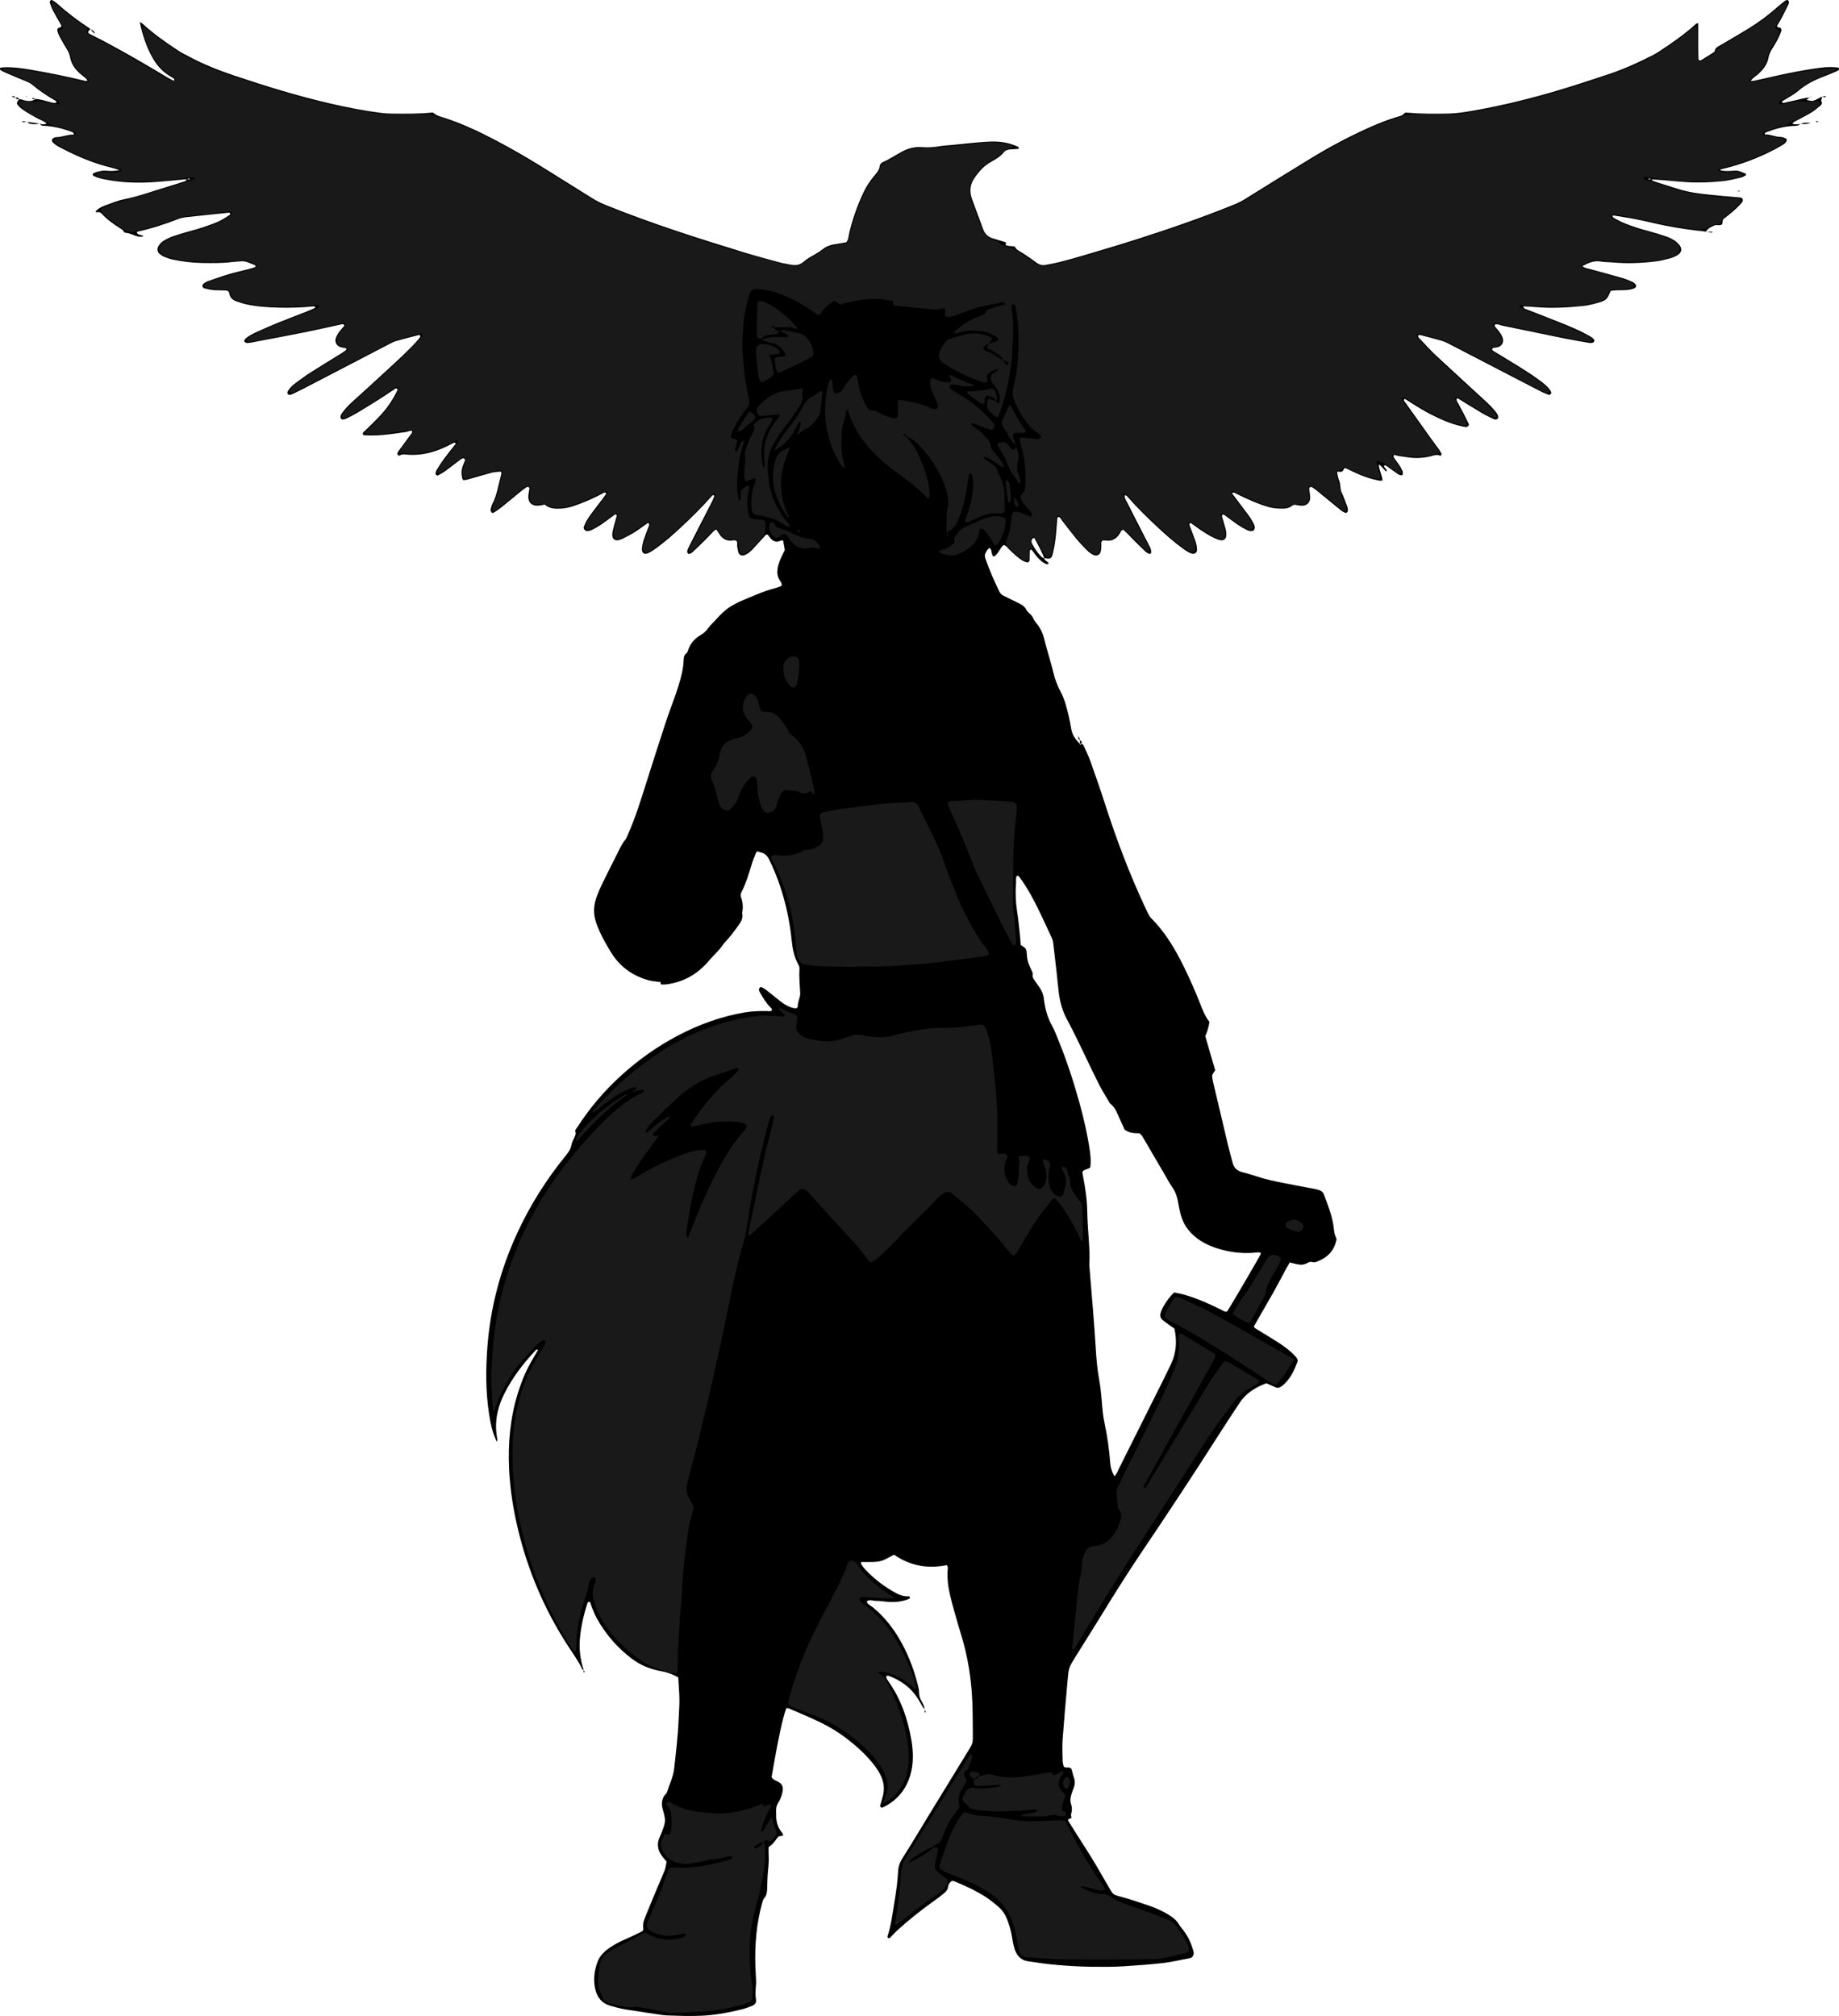 <?xml version="1.0" encoding="utf-8"?>
<!-- Generator: Adobe Illustrator 24.1.2, SVG Export Plug-In . SVG Version: 6.00 Build 0)  -->
<svg version="1.1" id="Layer_1" xmlns="http://www.w3.org/2000/svg" xmlns:xlink="http://www.w3.org/1999/xlink" x="0px" y="0px"
	 width="4119.55" height="4516.71" viewBox="0 0 4119.55 4516.71" style="enable-background:new 0 0 4119.55 4516.71;" xml:space="preserve">
<style type="text/css">
	.st0{fill:#191919;}
</style>
<g>
	<path d="M3700.08,401.41c0.47,1.14,0.65,2.99,1.44,3.31c4.92,1.96,9.94,3.69,14.99,5.29c12.03,3.82,24.18,7.27,36.12,11.33
		c17.08,5.81,34.62,9.58,52.41,11.98c17.77,2.4,35.66,3.93,53.51,5.67c13.22,1.29,26.48,2.29,39.71,3.47
		c2.92,0.26,5.16,2.01,5.81,4.64c0.4,1.64-0.29,4.05-1.35,5.46c-7.66,10.17-17.41,18.26-27.07,26.39
		c-4.07,3.42-8.35,6.59-12.54,9.87c-2.11,1.65-4.15,3.36-4.34,6.31c-0.21,3.26,0.32,7.12-3.26,8.69c-2.25,0.99-5.14,0.58-7.75,0.68
		c-1.97,0.07-4.27-0.71-5.87,0.04c-7.7,3.62-16.33,6.12-20.4,14.8l0.48-0.38c-31.11-3.28-62.09-7.55-92.77-13.7
		c-20.88-4.19-41.55-9.48-62.43-13.66c-16.96-3.39-34.1-5.89-51.18-8.66c-1.15-0.19-2.46,0.62-4.13,1.09
		c1.4,1.59,2.4,3.54,3.98,4.39c7.62,4.05,15.19,8.31,23.16,11.57c17.89,7.31,36.33,13.03,55.03,17.99
		c12.85,3.41,25.6,7.3,38.2,11.56c6.25,2.11,12.37,5.03,17.98,8.5c4.44,2.74,8.5,6.47,11.88,10.47c7.3,8.66,5.7,17.38-4.37,23.35
		c-5.09,3.01-10.72,5.48-16.43,7c-10.27,2.75-20.69,5.39-31.21,6.7c-32.45,4.03-65.02,5.3-97.67,2.31
		c-8.62-0.79-17.43-0.39-25.89-1.93c-15.49-2.82-28.2,3.2-41.43,10.29c4.91,4.4,10.36,4.79,15.45,6.18
		c24.4,6.65,48.85,13.14,73.15,20.14c8.28,2.39,16.3,5.84,24.19,9.35c2.87,1.28,5.39,3.86,7.33,6.41c0.79,1.04,0.18,3.95-0.78,5.32
		c-1.04,1.47-3.11,2.48-4.93,3.09c-7.65,2.6-15.61,3.33-23.65,3.36c-9.27,0.04-18.55,0.06-27.44,1.7
		c-7.88,19.18-10.02,21.55-29.29,26.9c-10.87,3.02-22.01,5.74-33.2,6.87c-35.8,3.62-71.69,5.65-107.67,2.23
		c-8.53-0.81-17.12-0.96-26.04-1.43c1.61,5.7,6.21,6,9.58,7.35c24.73,9.89,49.67,19.25,74.37,29.2
		c20.38,8.2,40.74,16.52,60.03,27.16c5.23,2.89,10.75,5.41,14.65,10.17c0.79,0.97,1.73,2.76,1.34,3.57
		c-0.78,1.62-2.2,3.55-3.77,4.04c-2.42,0.76-5.27,0.91-7.79,0.47c-18.37-3.19-36.77-6.28-55.04-9.97
		c-46.33-9.35-92.61-19.01-138.91-28.53c-5.76-1.18-11.21-4.53-17.3-2.7c-1.36,2.1-0.59,3.69,0.66,5.23
		c3.76,4.66,7.76,9.16,11.18,14.06c2.26,3.23,4.11,6.9,5.38,10.63c3.09,9.08-1.37,17.65-10.33,20.7c-4.3,1.46-9.26,0.27-13.12,3.24
		c-0.71,2.39,0.49,3.98,2.25,5.06c15.34,9.39,30.77,18.63,46.08,28.08c20.41,12.59,40.86,25.14,60.01,39.65
		c7.44,5.64,14.88,11.3,20.39,19.01c1.15,1.61,2.17,3.33,3.03,5.11c0.97,2.02,0.28,3.98-1.23,5.37c-0.86,0.8-2.55,1.65-3.45,1.33
		c-5.6-2.03-11.28-4-16.57-6.7c-24.9-12.73-49.69-25.7-74.52-38.58c-44.92-23.32-89.82-46.68-134.79-69.9
		c-4.71-2.43-9.67-4.58-14.75-6.03c-15.35-4.39-30.81-8.43-46.26-12.46c-1.81-0.47-3.85-0.06-5.56-0.06
		c-1.5,3.49,0.59,5.44,2.22,7.15c12.4,13.03,24.39,26.5,37.52,38.75c37.48,35,75.48,69.45,113.18,104.23
		c5.86,5.41,11.3,11.29,16.68,17.18c2.68,2.93,4.95,6.28,7.1,9.63c2.77,4.33,2.63,9.4,0.1,10.98c-3.26,2.03-6.48,1.1-9.45-0.36
		c-8.36-4.12-16.83-8.09-24.84-12.81c-16.07-9.47-31.85-19.41-47.78-29.11c-2.67-1.62-4.95-4.27-9.01-3.56
		c-1.29,5.91,3.21,9.75,5.35,14.31c2.55,5.42,5.67,10.56,8.44,15.87c2.47,4.72,4.81,9.51,7.19,14.28c2.35,4.72,4.68,9.45,6.72,13.59
		c-1.74,4.41-4.47,6.37-8.07,5.72c-11.8-2.12-23.37-5.07-34.68-9.27c-30.15-11.18-58.16-26.43-85.11-43.79
		c-5.47-3.52-10.99-6.95-16.34-10.32c-3.41,3.65-0.44,5.71,0.81,7.48c19.61,27.74,39.36,55.4,59.14,83.02
		c5.43,7.58,11.21,14.91,16.62,22.51c2.3,3.24,4.07,6.85,6.01,10.34c0.69,1.24-1.72,5.03-2.84,4.45
		c-7.99-4.12-15.41-0.28-22.92,1.48c-17.78,4.16-35.61,4.55-53.57,1.41c-9.11-1.59-18.4-1.89-26.9-5.2
		c-2.79,5.07,0.24,7.34,1.89,9.65c6.19,8.68,12.84,17.07,17.07,26.94c0.94,2.2,0.57,5.11,0.26,7.63c-0.1,0.83-2.03,2.2-2.88,2.04
		c-2.52-0.49-5.23-1.17-7.3-2.59c-8.79-6.02-17.36-12.35-26.06-18.51c-1.6-1.13-3.39-2.31-5.44-0.7c-0.49,5.18,6.21,6.76,5.97,11.84
		c-0.91,1.26-1.91,1.15-3.12-0.21c-3.1-3.46-6.17-6.95-9.4-10.29c-1.31-1.35-3.02-2.32-5.42-4.11c0.73,12.89,7.2,23.48,8.62,35.7
		c-2.05,0.33-3.99,1.14-5.74,0.84c-21.17-3.6-41.16-10.81-60.4-20.21c-5.92-2.89-11.86-5.77-17.57-8.54
		c-1.43,1.2-2.95,1.84-3.28,2.86c-2.26,6.97-7.31,6.66-12.91,5.36c-0.32-0.08-0.83,0.64-1.96,1.58c0.36,2.08,0.67,4.65,1.27,7.13
		c0.95,3.88,1.68,7.89,3.25,11.52c3.75,8.68,1.59,18.48,5.95,27.18c4.16,8.29,6.94,17.29,10.32,25.97
		c1.93,4.96,4.06,9.84,3.15,15.43c-0.38,2.33-3.68,4.52-5.84,3.65c-6.96-2.78-12.28-7.89-17.94-12.5
		c-15.5-12.62-30.92-25.33-46.44-37.94c-3.09-2.51-6.37-4.82-9.73-6.97c-0.95-0.61-2.59-0.64-3.73-0.31
		c-2.13,0.62-2.91,2.4-2.67,4.58c0.72,6.6,2.09,13.21,2.03,19.8c-0.1,10.21-7.74,17.4-18.12,17.36c-5.27-0.02-10.53-1.3-16.46-2.1
		c-3.62,0.06-6.65,2.92-10.07,4.89c-4.78,2.76-10.01,3.59-15.37,3.75c-11.36,0.34-22.51-0.57-33.59-3.75
		c-23.18-6.65-44.95-16.58-66.51-27.1c-3.57-1.74-7.06-3.67-10.74-5.15c-0.86-0.35-2.31,0.75-4.33,1.5
		c9.34,12.4,18.57,24.56,27.71,36.8c7.17,9.6,14.72,18.94,20.15,29.73c2.44,4.84,4.89,9.69,1.94,15.1
		c-2.12,3.89-8.69,4.42-16.51,0.61c-7.15-3.48-14.13-7.48-20.71-11.94c-9.36-6.36-18.26-13.4-27.44-20.03
		c-1.95-1.41-3.9-3.61-6.85-2.02c-1.7,4.15,0.79,7.72,1.71,11.42c1.76,7.1,4.26,14.02,6.02,21.12c1.44,5.82,2.09,11.79,0.61,17.8
		c-0.88,3.59-5.06,6.84-8.78,6.91c-4.82,0.09-9.1-1.57-13.42-3.41c-15.44-6.57-29.26-15.84-42.86-25.48
		c-4.85-3.44-9.65-6.96-14.04-10.13c-3.02,1.24-3.46,2.94-2.73,4.9c3.96,10.6,8.14,21.12,11.97,31.77
		c2.7,7.52,4.91,15.21,5.01,23.32c0.09,6.82-5.68,10.64-12.34,8.58c-6.52-2.01-11.94-5.81-17.36-9.69
		c-20.64-14.77-39.64-31.51-58.19-48.76c-22.93-21.33-45.32-43.22-66.04-66.75c-2.01-2.28-3.67-5.31-7.83-5.47
		c-1.21,6.54,2.83,11.5,5.37,16.57c13.4,26.8,27.17,53.42,40.84,80.09c3.64,7.11,7.58,14.08,10.95,21.32
		c1.35,2.9,1.72,6.32,2.12,9.56c0.13,1.09-0.74,2.7-1.67,3.39c-0.86,0.64-2.68,0.9-3.59,0.41c-2.9-1.55-5.91-3.17-8.26-5.41
		c-9.17-8.71-18.23-17.55-27.09-26.57c-7.4-7.53-14.53-15.34-21.86-21.85c-5.54,0.38-5.72,4.49-7.28,7.11
		c-7.54,12.7-17.95,19.36-33.18,16.81c-1.94-0.32-3.98-0.04-5.92-0.04c-2.65,1.55-3.08,4.01-3.04,6.79
		c0.1,6.65,0.36,13.33-1.9,19.77c-2.12,6.03-8.65,8.73-14.61,6.33c-6.34-2.56-11.57-6.68-16.22-11.44
		c-7.91-8.09-15.85-16.22-23.05-24.94c-11.02-13.35-21.39-27.24-32.11-40.85c-2.4-3.04-3.72-7.16-8-8.44
		c-0.92,0.79-2.55,1.5-2.64,2.37c-0.76,7.28-1.24,14.58-1.8,21.88c-1.37,17.94-2.99,35.84-7.26,53.38
		c-0.63,2.59-1.08,5.23-1.89,7.76c-2.51,7.78-5.85,9.35-15.1,7.44c-1.25-0.26-2.59-0.13-3.89-0.18c0.1-0.65,0.49-1.43,0.27-1.94
		c-6.54-15.01-14.29-29.37-21.89-43.71c-2.05,0.82-3.64,0.94-4.2,1.76c-2.39,3.49-2.94,7.55-0.91,11.21
		c6.38,11.57,13.43,22.71,23.47,31.56c0.81,0.71,2.44,0.5,3.69,0.72c0.55,5.53,5.77,6.74,8.96,9.84c0.66,0.64,0.97,2.73,0.52,3.16
		c-0.78,0.72-2.48,1.19-3.47,0.84c-9.78-3.42-16.77-10.45-23.26-18.18c-4.16-4.96-7.26-10.87-11.8-14.94
		c-3.33,1.16-3.27,3.17-3.31,5.02c-0.17,6.62-0.15,13.25-0.43,19.86c-0.09,2.16-4.03,4.76-6.06,4.03
		c-3.71-1.33-7.63-2.48-10.86-4.62c-10.57-7.01-19.72-15.74-28.78-24.59c-3.66-3.58-6.43-8.51-12.56-9.61
		c-8.49,7.51-11.56,20.44-22.27,26.23c-6.17-6.23-2.6-14.62-8.75-19.54c-5.63,2.66-7.59,8.39-10.23,13.42
		c-0.83,1.58-0.58,3.88-0.38,5.8c0.21,1.96,0.86,3.89,1.51,5.77c8.56,24.51,18.96,48.25,30.29,71.6c2.11,4.34,4.76,7.84,9.23,9.99
		c10.75,5.18,21.31,10.75,32.13,15.75c8.06,3.73,15.97,8.4,19.75,16.12c3.65,7.47,11.81,10.28,14.86,18.29
		c2.5,6.58,8.09,11.96,12.22,17.94c6.09,8.84,10.24,18.39,12.75,28.98c3.97,16.78,9.19,33.26,13.81,49.88
		c2.31,8.33,4.71,16.64,6.61,25.06c3.53,15.67,9.43,30.25,16.92,44.51c9.31,17.72,13.75,37.34,18.34,56.75
		c1.98,8.4,3.27,16.97,4.88,25.46c2.38,12.57,7.6,21.62,19.35,33.54c0,0-0.53-0.52-0.53-0.52c1.41,4.53,3.1,1.35,4.71,0.16
		l-0.42,0.33c3.15,0.34,4.25,2.87,5.3,5.24c4.86,10.95,10.3,21.7,14.3,32.96c11.34,32,22.57,64.06,32.97,96.38
		c25.52,79.35,54.93,157.17,90.34,232.67c2.26,4.82,4.43,9.7,6.92,14.41c1.54,2.91,3.17,5.97,5.48,8.25
		c32.2,31.86,54.64,70.24,74.43,110.48c12.95,26.32,24.65,53.17,35.48,80.41c5.9,14.84,11.31,29.91,21.25,41.99
		c-1.51,12.04-5.21,22.62-9.32,32.05c7.5,25.85,14.73,50.73,22.23,76.57c-1.53,2.2-3.57,4.77-5.18,7.57
		c-0.95,1.64-1.85,3.73-1.69,5.51c0.42,4.62,1.21,9.24,2.28,13.77c10.98,46.65,21.96,93.3,33.12,139.91
		c3.25,13.59,7.04,27.06,10.61,40.58c2.99,11.34,9.96,17.95,21.69,20.79c14.22,3.44,28.08,8.34,42.11,12.56
		c24.29,7.3,49.3,11.41,74.11,16.38c15.66,3.13,31.4,5.89,47.09,8.88c2.61,0.5,5.14,1.38,7.72,2.05c5.56,1.43,9.63,4.86,11.63,10.09
		c8.32,21.76,16.79,43.49,20.92,66.59c1.86,10.38,1.46,21.25,6.77,30.94c0.83,1.52,0.49,3.97,0.06,5.85
		c-5.75,25.19-22.38,39.89-46.03,48.14c-5.34,1.86-10.32-2.45-15.58,0.49c-4.01,2.25-8.44,4.16-12.91,5.05
		c-3.77,0.75-7.95,0.25-11.82-0.45c-5.81-1.05-11.51-2.75-17.98-4.35c-13.91,24.01-25.83,48.52-39.4,72.11
		c-13.62,23.67-27.2,47.37-40.85,71.14c0.72,3.61,3.93,4.84,6.66,6.52c15.88,9.78,31.94,19.29,47.64,29.37
		c14.6,9.38,28.46,19.78,40.05,32.89c2.86,3.23,4.62,7.01,3.13,10.97c-7.06,18.81-15.37,36.95-30.76,50.73
		c-1.98,1.77-4.12,3.38-6.34,4.85c-3.51,2.32-7.34,3.15-11.37,1.4c-6.72-2.91-13.41-5.88-21.05-9.24c-23.56,8.8-45,21.39-59.6,43.43
		c-15.08,22.78-30.16,45.56-44.83,68.6c-56.91,89.37-115.26,177.81-174.53,265.63c-32.8,48.6-63.84,98.33-94.47,148.32
		c-17.75,28.96-36.09,57.55-53.94,86.44c-15.17,24.56-15.3,24.62-17.78,52c-4.02,44.44-8,88.9-11.25,133.4
		c-1.16,15.88-0.36,31.92-0.05,47.88c0.09,4.53,1.59,9.04,2.27,12.58c3.55,3.85,7.06,2.14,10.22,2.47c5.53,0.57,7.25,1.94,8.43,6.57
		c1.32,5.15,2.28,10.44,4.13,15.39c2.96,7.91,2.95,15.56-0.08,23.38c-1.93,4.97-3.81,9.97-5.31,15.08
		c-2.08,7.11-3.22,14.44-0.74,21.65c2.49,7.22,2.64,14.17,0.33,21.52c-0.88,2.81,0.35,6.28,0.62,9.45c-2.71,1.2-5.05,2.24-7.39,3.27
		c0.07,1.17-0.25,2.59,0.29,3.46c12.74,20.31,25.38,40.7,38.44,60.81c18.52,28.52,35.23,58.1,52.21,87.53
		c9.45,16.38,9.39,16.82,26.55,21.38c22.54,5.99,44.53,13.59,66.56,21.16c13.92,4.79,27.09,11.17,39.73,18.64
		c9.81,5.79,18.72,12.59,24.69,22.77c3.01,5.14,7.21,9.57,10.76,14.4c9.58,13.03,16.36,27.41,20.65,42.98
		c0.53,1.91,1.18,3.84,1.31,5.8c0.3,4.65-2.2,10.82-8.27,11.93c-19.64,3.56-39.12,8.49-58.9,10.8c-29.74,3.48-59.66,5.63-89.56,7.51
		c-24.59,1.55-49.25,1.31-73.92,1.03c-26.02-0.3-51.93-1.98-77.79-4.25c-21.22-1.86-42.35-4.93-63.42-8.13
		c-16.45-2.49-25.29-14.09-29.84-28.9c-2.92-9.5-4.22-19.52-6.05-29.34c-2.33-12.48-5.8-24.57-10.58-36.36
		c-4.36-10.75-10.61-20.14-19.3-27.58c-9.09-7.78-18.45-15.43-28.5-21.87c-22.5-14.39-46.74-25.53-71.45-35.58
		c-1.1-0.45-2.55-0.06-4.11-0.06c-4.85,2.66-8.03,7.73-8.53,12.62c-0.79,7.73-5.68,11.93-10.63,16.06
		c-8.16,6.81-16.85,13.02-25.49,19.24c-27.09,19.46-53.08,40.28-77.74,62.74c-5.84,5.32-10.97,11.4-16.61,16.95
		c-0.68,0.67-2.75,0.67-3.67,0.13c-0.93-0.55-1.96-2.41-1.68-3.28c8.51-26.07,11.64-53.21,16.08-80.08
		c3.58-21.7,6.7-43.47,7.72-65.45c0.54-11.62,4.25-21.39,10.6-31.33c20.8-32.55,40.41-65.86,60.57-98.82
		c28.51-46.61,57.19-93.12,85.6-139.79c10.92-17.94,10.82-18.08,10.65-39.32c-0.18-23.32-0.16-46.66-1.07-69.96
		c-2.04-52.15-10.08-103.33-25.65-153.26c-5.35-17.16-10.2-34.48-15.09-51.79c-3.07-10.89-5.95-21.84-8.63-32.83
		c-4.92-20.18-7.62-40.6-5.67-61.43c0.25-2.68,0.3-5.3-2.36-8.14c-41.71,8.56-81.22,2.06-118.05-23.34
		c-6.89,3.61-14.32,7.83-22.04,11.46c-7.97,3.75-16.67,4.62-25.37,4.82c-8.63,0.19-17.27,0.04-26.43,0.04
		c0.15,1.79-0.31,3.99,0.56,5.33c2.52,3.89,5.29,7.71,8.47,11.08c20.74,21.99,44.41,40.21,71.2,54.25
		c8.38,4.39,17.28,6.84,26.91,6.2c0.81-0.05,2.32,1.52,2.46,2.5c0.14,0.95-0.8,2.7-1.69,3.08c-15.69,6.68-32.13,8.19-48.96,6.78
		c-8.63-0.72-17.26-2.21-25.87-2.1c-6.81,0.09-14.13-4.32-20.53,1.51c2.39,6.81,9.16,9.07,14.07,13.11
		c27.19,22.37,48.06,49.73,64.74,80.5c17.25,31.83,29.48,65.57,37.53,100.82c1.46,6.39,0.65,13.37,2.5,19.59
		c1.87,6.28,5.97,11.86,8.65,17.94c1.31,2.98,1.6,6.42,2.35,9.65l0.48-0.49c-1.4-1.24-3.2-2.23-4.12-3.76
		c-4.48-7.38-8.39-15.14-13.13-22.35c-15.2-23.12-36.82-38.1-62.23-48.06c-2.48-0.97-5.18-1.23-7.47,0.91
		c0.38,4.86,3.59,8.4,6.18,12.12c27.2,39.04,42.46,82.89,50.43,129.25c4.64,26.99,5.56,54.48-2.67,81.23
		c-9.92,32.23-30.2,55.87-60.65,70.61c-0.59,0.29-1.3,0.63-1.9,0.55c-1.2-0.15-2.72-0.24-3.44-0.99c-0.79-0.82-1.37-2.51-1.09-3.56
		c1.69-6.42,3.69-12.76,5.53-19.13c4.85-16.75,3.23-32.86-4.4-48.56c-4.4-9.07-10.01-17.28-16.23-25.12
		c-18.78-23.65-41.22-43.43-65.38-61.36c-23.13-17.17-48.45-30.46-74.71-42.07c-16.44-7.27-32.91-14.45-49.44-21.5
		c-1.65-0.7-3.78-0.29-5.57-0.38c-8.15,21.3-18.92,71.7-33.03,154.33c2.6,4.86,7.07,7.06,12.1,9.29
		c11.67,5.19,14.75,11.79,12.38,23.89c-1.68,8.58-4.72,16.7-9.45,24.04c-3.79,5.87-5.17,12.14-4.88,18.98
		c0.17,3.99,0.01,8,0.12,11.99c0.32,12.29,3.46,23.67,11.02,33.6c1.98,2.6,4.59,4.91,4.37,8.64c-2.51,3.05-6.25,0.53-10.69,3.17
		c-5.87,7.26-11.69,17.16-21.63,23.2c0,5.91-0.29,11.22,0.06,16.48c0.85,12.69-0.19,25.22-1.51,37.84
		c-1.31,12.56-1.22,25.26-1.76,37.9c-0.34,7.98-0.61,15.69-6.7,22.32c-2.91,3.17-3.86,8.39-5.07,12.85
		c-5.93,21.89-9.99,44.11-12.28,66.71c-2.49,24.56-3.25,49.14-2.36,73.78c0.24,6.65,0.73,13.28,0.99,19.93
		c0.26,6.65,0.94,13.35,0.43,19.96c-0.87,11.28-2.01,22.45-0.03,33.77c1.18,6.75-2.3,11.71-8.56,14.15
		c-7.43,2.89-14.94,5.81-22.65,7.73c-29.75,7.42-59.66,12.97-90.55,14.47c-26.72,1.3-53.22,0.16-79.82-0.8
		c-1.99-0.07-4-0.24-5.97-0.54c-28.32-4.21-56.69-8.13-84.93-12.82c-11.78-1.96-23.43-5.11-34.9-8.51
		c-17.49-5.18-27.84-17.7-32.24-34.93c-5.45-21.33-2.99-42.42,4.55-62.82c5.28-14.28,16.1-24.55,28.39-32.66
		c10.5-6.93,21.59-13.07,33.36-17.97c12.88-5.37,25.33-11.79,37.91-17.86c1.1-0.53,1.79-1.88,2.84-3.04
		c-0.65-15.28-0.47-17.48,5.65-32.32c13.69-33.23,27.34-66.49,41.57-99.49c3.01-6.98,3.25-14.07,5.29-21.18
		c-3.29-3.95-6.32-7.43-9.18-11.05c-10.81-13.67-14.05-28.42-6.28-44.73c1.72-3.6,3.32-7.27,4.7-11.01
		c8.78-23.75,8.9-25.41,2.05-50.07c-3.61-12.99-3-25.01,6.87-35.32c0.91-0.95,2.04-1.96,2.4-3.14
		c5.41-17.78,14.03-34.53,16.15-53.38c4.09-36.4,8.41-72.77,10.02-109.4c0.82-18.62,2.46-37.2,1.51-55.86
		c-0.68-13.24-1.58-26.46-2.36-39.27c-13.3-7.21-25.76-11.61-37.64-13.68c-23.97-4.19-46.09-12.81-65.67-27.54
		c-32.95-24.81-59.39-55.26-79.37-91.33c-6.46-11.67-10.76-24.26-14.92-36.24c-3.04-1.01-4.88-0.1-5.5,1.77
		c-8.55,26.01-14.63,52.58-17.15,79.88c-2.24,24.23,0.91,47.84,8.49,70.91l0.52-0.44c-1.19-0.25-3.13-0.14-3.45-0.8
		c-9.69-20.58-23.34-38.74-35.49-57.79c-49.89-78.21-85.81-162.31-107.85-252.42c-11.12-45.43-18.55-91.47-20.82-138.11
		c-2.8-57.56,2.19-114.53,19.29-169.92c8.47-27.43,19.35-53.9,34.31-78.55c3.8-6.26,7.33-12.68,10.95-18.96
		c-1.85-2.63-3.66-1.06-4.83,0.17c-27.56,29.23-51.88,60.84-70.07,96.81c-12.82,25.35-20.19,52.13-18.83,80.82
		c0.28,5.96,1.26,11.88,2.01,17.81c0.39,3.12,1.64,6.23-0.48,9.65c-10.3-20.81-14.41-43-17.75-65.4
		c-7.23-48.39-6.96-97.05-3.38-145.6c6.57-89.24,29.3-174.49,66.68-255.78c28.83-62.69,65.4-120.57,108.91-174.06
		c5.96-7.33,11.27-14.46,12.78-24.22c0.79-5.12,3.74-9.93,5.84-14.82c2.06-4.79,5.04-9.1,2.92-15c-1.16-3.24,2.04-6.06,3.83-8.83
		c27.96-43.37,60.98-82.44,99.23-117.07c38.72-35.05,80.95-65.16,127.24-89.4c47.52-24.89,97.46-42.93,150.51-51.77
		c15.82-2.64,31.82-2.9,47.84-2.86c3.74,0.01,7.77,1.64,11.26-1.09c1.38-3.2-0.88-5.11-2.66-6.88
		c-9.57-9.51-16.45-20.91-23.11-32.47c-1.31-2.27-2.58-4.8-2.9-7.33c-0.2-1.6,1.13-3.66,2.31-5.06c0.64-0.76,2.72-1.14,3.63-0.67
		c3.51,1.81,7.04,3.73,10.15,6.15c10.51,8.19,20.77,16.71,31.27,24.92c6.83,5.35,14,10.21,22.21,13.3
		c4.97,1.87,9.92,3.76,15.34,2.55c0.73-1.16,2-2.25,2-3.33c-0.01-8.86,3.74-16.88,5.33-25.37c0.48-2.56,0.17-5.29,0.02-7.94
		c-0.95-17.27-2.55-34.53-1.44-51.86c0.22-3.46-1.05-6.33-2.7-9.35c-9.1-16.59-12.75-34.41-14.67-53.3
		c-4.32-42.49-13.06-84.23-26.96-124.74c-6.71-19.55-14.44-38.66-23.69-57.17c-4.16-8.32-9.74-14.05-19.07-15.83
		c-2.48-0.47-4.85-1.56-6.95-2.27c-1.46,1.4-2.85,2.12-3.28,3.22c-3.39,8.67-7.1,17.26-9.77,26.16
		c-6.33,21.06-12.7,42.08-22.69,61.78c-1.91,3.76-2.54,7.61-1.08,11.56c4.29,11.58,4.79,23.4,2.52,35.43
		c2.96,11.67-3,20.21-9.36,29.1c-8.55,11.94-17.35,23.61-27.34,34.39c-3.16,3.4-6.09,7.05-8.74,10.86
		c-4.21,6.04-9.03,11.43-14.31,16.59c-7.13,6.96-13.37,14.83-20.17,22.15c-18.53,19.93-40.45,34.59-66.82,41.97
		c-10.89,3.04-21.93,5.72-33.43,5.04c-4.25-0.25-1.88-3.42-2.3-5.31c-9.23-1.36-18.66-1.76-27.51-4.22
		c-36.17-10.05-64.68-30.86-84.24-63.08c-8.63-14.22-17.02-28.7-24.02-43.76c-18.02-38.73-17.75-58.62-1.48-95.78
		c4-9.15,8.47-18.09,12.91-27.05c8.27-16.71,16.52-33.44,25.07-50c6.08-11.78,10.84-24.27,19.61-34.65
		c3.32-3.93,4.87-9.4,7.03-14.25c16.33-36.58,27.95-74.82,40.03-112.91c14.3-45.06,28.63-90.1,43.39-135.01
		c7.06-21.5,15.18-42.65,22.74-63.99c2.22-6.28,4.21-12.64,6.2-18.99c6-19.11,10.98-38.42,11.68-58.61
		c0.18-5.3,0.9-10.37,5.91-14.16c2.37-1.79,3.49-5.59,4.57-8.69c5.07-14.59,14.99-25.15,27.99-32.69
		c6.56-3.8,11.53-8.48,15.97-14.56c5.04-6.89,11.34-12.86,17.21-19.12c5.45-5.82,10.77-11.83,16.68-17.17
		c5.41-4.88,11.22-9.52,17.45-13.27c7.96-4.8,16.3-9.13,24.87-12.72c23.29-9.76,46.28-20.4,70.82-26.89
		c6.35-1.68,12.49-3.83,17.84-6.26c1.32-6.45-2.67-9.81-4.9-13.66c-4.59-7.94-5.37-16.09-4.02-25.01c1.22-8.04,3.86-15.49,7.11-22.8
		c2.7-6.08,5.78-11.99,9.04-18.71c-1.16-6.62-2.4-13.73-3.72-21.28c-2.62,0.19-4.67-0.2-6.18,0.53c-9.55,4.61-16.69,1.09-22.75-6.37
		c-2.05-2.52-3.95-5.15-5.47-7.14c-4.3-1.39-5.54,1.52-7.2,3.33c-9.02,9.8-17.77,19.86-26.95,29.5
		c-5.04,5.29-10.64,10.04-17.68,12.79c-6.22,2.43-12.28,0.01-14.21-6.6c-1.29-4.42-1.79-9.09-2.49-13.67
		c-0.57-3.8,1.12-7.9-1.48-11.47c-3.68-2.65-7.67-0.99-11.5-0.71c-11.08,0.81-19.31-4.11-25.64-12.64
		c-2.76-3.72-4.96-7.84-7.32-11.61c-3.25-0.48-5.12,1.34-6.93,3.23c-6.47,6.72-12.8,13.58-19.41,20.16
		c-8.98,8.92-18.1,17.69-27.32,26.36c-1.89,1.77-4.39,2.99-6.79,4.05c-0.99,0.44-2.74,0.18-3.64-0.46c-0.95-0.67-1.74-2.16-1.8-3.33
		c-0.11-1.93-0.01-4.09,0.77-5.8c2.76-6.06,5.78-11.99,8.81-17.92c14.26-27.87,28.56-55.71,42.85-83.57
		c3.27-6.38,6.56-12.77,8.26-19.42c-3.18-2.18-4.41-0.41-5.58,0.92c-22.07,25.01-45.77,48.43-70.17,71.12
		c-17.08,15.89-34.58,31.33-53.47,45.08c-5.37,3.91-10.88,7.76-16.76,10.8c-10.76,5.57-17.36,1.37-16.22-10.23
		c0.58-5.91,1.83-11.87,3.67-17.51c3.3-10.12,7.27-20.03,10.98-30.01c0.9-2.43,2.55-4.74,0.97-7.63c-1.73-2.23-3.39-0.35-4.73,0.57
		c-9.34,6.41-18.34,13.34-27.93,19.34c-8.44,5.28-17.44,9.7-26.32,14.25c-2.92,1.5-6.18,2.46-9.4,3.22
		c-7.31,1.73-13.58-2.96-13.69-10.4c-0.06-3.95,0.28-8.02,1.21-11.85c2.2-9.06,4.86-18,7.35-26.99c0.69-2.49,2.4-4.83,0.88-7.78
		c-2.73-2.06-4.67,0.55-6.45,1.8c-9.24,6.55-18.13,13.61-27.49,19.98c-6.58,4.48-13.62,8.32-20.67,12.04
		c-2.87,1.51-6.26,2.21-9.51,2.81c-5.57,1.02-10.91-4.9-8.88-10.07c2.18-5.54,4.65-11.07,7.79-16.11
		c4.22-6.77,9.08-13.16,13.87-19.56c7.58-10.14,15.35-20.14,22.98-30.25c1.98-2.63,3.74-5.43,5.43-7.9
		c-1.5-2.51-3.38-3.05-5.13-2.08c-17.53,9.69-35.73,17.94-54.44,25c-13.07,4.93-26.3,9.61-40.47,10.53
		c-13.52,0.88-26.78,0.74-37.77-8.85c-4.97,0.84-9.52,1.94-14.12,2.34c-15.11,1.29-24-7.76-22.62-23.06
		c0.48-5.27,1.71-10.48,2.53-15.72c0.22-1.38-3.11-3.76-4.37-3.23c-1.22,0.51-2.6,0.8-3.64,1.56c-4.31,3.14-8.61,6.3-12.74,9.67
		c-14.46,11.79-28.76,23.78-43.32,35.45c-5.16,4.14-10.81,7.67-16.38,11.26c-0.91,0.59-3.06,0.59-3.72-0.06
		c-1.28-1.27-2.38-3.12-2.7-4.88c-0.33-1.87,0.08-3.99,0.62-5.88c0.91-3.2,1.83-6.47,3.33-9.4c10.75-21.02,13.62-44.37,19.88-66.72
		c0.33-1.17-0.12-2.56-0.2-3.85c-0.68-1.57-1.7-1.61-3.24-1.38c-4.58,0.66-9.25,0.78-13.83,1.48c-3.27,0.5-6.48,1.51-9.68,2.41
		c-14.74,4.16-29.44,8.44-44.21,12.5c-5.03,1.38-10.05,3.55-15.45,1.9c-3.89-13.28-3.44-22.7,1.64-34.66
		c1.28-3.01,2.79-5.95,3.76-9.06c0.28-0.89-0.72-2.55-1.6-3.31c-0.88-0.76-2.61-1.45-3.51-1.08c-2.42,1.01-4.73,2.41-6.83,3.99
		c-11.19,8.4-22.19,17.07-33.5,25.31c-4.8,3.5-10.16,6.25-15.38,9.15c-2.01,1.12-5.89-2.06-5.4-4.35c0.55-2.54,0.86-5.35,2.19-7.48
		c5.27-8.47,10.55-16.97,16.46-24.99c8.69-11.78,17.92-23.16,26.78-34.53c-1.51-2.47-3.34-2.48-5.09-1.62
		c-7.17,3.52-14.15,7.44-21.44,10.69c-27.86,12.42-56.8,18.81-87.48,15.07c-2.56-0.31-5.3-0.07-7.81,0.53
		c-2.86,0.68-5.8,4.71-8.34,0.29c-1.88-3.28,0.52-6.42,2.46-9.08c8.24-11.31,16.69-22.46,24.83-33.84c2.21-3.08,5.8-5.7,4.97-10.63
		c-5.46-1.4-10.05,2.39-15.23,2.81c-5.96,0.49-11.85,1.73-17.78,2.55c-5.27,0.73-10.57,1.31-15.85,2
		c-19.2,2.51-38.47,3.63-57.82,2.53c-1.15-0.07-2.65-0.8-3.28-1.71c-1.33-1.92-0.16-3.8,1.14-5.29c1.31-1.5,2.94-2.7,4.36-4.11
		c11.33-11.27,23.05-22.19,33.87-33.93c15.87-17.2,28.68-36.55,38.27-57.19c-1.7-3.32-3.64-3.19-5.33-2.09
		c-12.83,8.37-25.47,17.03-38.41,25.22c-15.76,9.98-31.66,19.74-47.68,29.29c-7.43,4.42-15.23,8.24-22.98,12.08
		c-6.33,3.13-11.38,3.04-12.76,0.09c-2.37-5.04,0.37-9.07,3.09-12.85c6.25-8.67,13.54-16.39,21.48-23.59
		c26.66-24.16,53.27-48.37,79.67-72.81c22.98-21.26,46.38-42.11,67.25-65.55c2.64-2.96,5.59-5.69,6.58-9.73
		c-0.59-2.5-2.61-2.72-4.39-2.26c-16.75,4.33-33.54,8.54-50.16,13.33c-5.69,1.64-11.06,4.61-16.36,7.37
		c-63.25,32.84-126.46,65.76-189.69,98.63c-7.68,3.99-15.47,7.79-23.24,11.61c-1.79,0.88-3.7,1.51-5.58,2.2
		c-2.57,0.95-5.2,1.58-7.3-0.85c-2.04-2.36-1.43-4.8,0.11-7.22c4.37-6.83,9.97-12.54,16.47-17.28c11.3-8.24,22.5-16.67,34.28-24.19
		c22.45-14.35,45.29-28.09,67.93-42.16c3.92-2.44,7.74-5.08,11.38-7.92c0.7-0.55,0.38-2.41,0.58-4.07
		c-4.5-0.91-9.18-1.38-13.53-2.82c-9.11-3.01-13.02-11.91-9.6-20.93c2.39-6.3,6.07-11.85,10.37-16.98
		c2.94-3.51,5.99-6.93,8.71-10.07c-2.02-4-4.75-3.2-7.14-2.69c-26.68,5.75-53.27,11.96-80.03,17.32
		c-41.13,8.24-82.37,15.93-123.58,23.79c-2.58,0.49-5.24,0.56-7.88,0.66c-2.14,0.08-6.43-3-6.03-4.4c0.53-1.85,1.17-4.04,2.52-5.22
		c7.59-6.67,16.65-11.07,25.7-15.23c15.73-7.24,31.62-14.15,47.66-20.66c20.98-8.52,42.18-16.46,63.25-24.75
		c6.72-2.64,13.3-5.62,19.9-8.42c-0.56-5.02-4.01-3.46-5.89-3.27c-25.23,2.48-50.52,3.4-75.85,2.66
		c-23.98-0.7-47.93-2.14-71.47-7.13c-7.78-1.65-15.41-4.19-22.94-6.82c-8.69-3.03-15.02-8.5-16.36-18.32c-0.17-1.25-1-2.4-1.58-3.7
		c-4.49-3.85-10.11-2.21-15.26-2.66c-6.63-0.58-13.36-0.04-19.96-0.81c-6.57-0.76-13.08-2.32-19.5-3.95
		c-3.87-0.99-5.09-7.59-1.9-9.83c3.23-2.27,6.59-4.66,10.26-5.97c15.05-5.35,30.1-10.77,45.41-15.27
		c15.96-4.69,32.23-8.32,48.34-12.51c4.45-1.16,8.8-2.67,12.97-3.95c0.83-4.47-2.56-4.53-4.4-5.4c-4.2-2-8.68-3.37-12.98-5.18
		c-5.69-2.39-11.51-2.9-17.62-2.15c-5.95,0.73-11.98,0.72-17.92,1.49c-21.89,2.85-43.9,2.39-65.87,2.12
		c-22.69-0.29-45.18-3.09-67.37-7.8c-6.46-1.37-12.78-3.76-18.9-6.3c-3.61-1.5-6.96-3.92-10-6.44c-4.83-4.02-5.64-10.78-2.8-16.31
		c2.84-5.53,7.07-9.86,12.19-12.93c6.25-3.74,12.83-7.21,19.68-9.59c12.56-4.38,25.32-8.27,38.18-11.65
		c18.71-4.92,37.03-10.94,55.12-17.75c13.15-4.96,25.06-12.01,35.97-19.73c0.44-3.7-1.47-4.33-3.5-4.12
		c-32.47,3.36-64.94,6.68-97.37,10.35c-5.88,0.67-11.81,2.29-17.33,4.46c-28.55,11.26-57.66,20.62-87.64,27.23
		c-1.21,0.27-2.31,1.05-3.46,1.6c1.86,7.95,10.13,4.56,15.36,8.84c-5.55,1.99-10.38,1.59-15.22,0.14
		c-8.24-2.48-15.86-6.92-24.73-7.53c-1.67-0.11-4.13-1.52-4.67-2.93c-1.64-4.26-5.49-5.64-8.74-7.68
		c-14.74-9.24-28.69-19.48-40.51-32.31c-3.72-4.04-7.75-4-12.32-2.87c-1.82-2.1-0.38-3.68,1.03-4.92
		c6.11-5.36,13.48-8.64,20.98-11.33c13.15-4.71,26.22-10.29,39.83-12.97c33.47-6.59,65.28-18.59,97.81-28.21
		c13.4-3.97,26.7-8.29,40-12.59c2.03-0.65,2.78-2.51,2.3-4.69c1.82,0.26,3.63,0.56,5.45,0.76c1.74,0.19,2.52-0.49,2-1.77
		c-0.11-0.26-1.14-0.35-1.66-0.21c-1.8,0.46-3.56,1.06-5.34,1.61c-19.86,1.83-39.72,3.81-59.6,5.44
		c-12.58,1.03-25.2,1.96-37.81,2.19c-27.99,0.49-55.83-1.47-83.36-6.8c-9.14-1.77-18.28-3.66-26.7-7.87
		c-1.12-0.56-1.94-1.75-2.85-2.7c-0.82-0.86,1.17-3.67,3.11-4.37c9.33-3.33,18.58-5.99,28.87-4.86c8.3,0.91,16.88,0.88,28.42-1.55
		c-8-2.36-12.9-4.05-17.91-5.24c-39.09-9.27-75.79-24.7-111.27-43.21c-7.61-3.97-15.58-7.63-21.27-14.55
		c-2.1-2.55-1.3-7.08,1.68-8.37c1.81-0.79,3.66-2.16,5.49-2.17c13.99-0.03,26.92-6.5,40.84-5.83c0.14-4.01-2.29-5.2-4.67-6.11
		c-20.64-7.85-41.88-12.95-64.04-13.75c-3.66-0.13-6.35-1.57-7.5-5.25l-0.61,0.33c5.03,2.01,10.06,2.64,15.82-0.16
		c-7.29-6.37-16.34-8.73-24.09-13.32c-7.33-4.34-14.95-8.22-22.04-12.91c-7.6-5.02-15.63-9.75-20.39-17.83
		c-0.23-4.59,2.55-7.46,5.13-10.44l-0.32,0.39c4.18-1.23,7.52,1.53,11.27,2.27c9,1.79,18.11,3.18,26.01-3.58l-0.43,0.47
		c11.42,0.62,22.13,4.55,33.12,7.13c4.5,1.06,8.96,2.72,13.61,0.75c0.55-2.32-1.01-3.37-2.62-4.29
		c-17.98-10.23-35.15-21.66-51.01-34.98c-4.68-3.93-9.97-6.45-15.58-8.71c-15.43-6.23-30.75-12.75-46.05-19.3
		c-3.61-1.55-7.07-3.51-10.4-5.6c-0.7-0.44-0.63-2.27-0.67-3.47c-0.02-0.5,0.55-1.39,0.95-1.46c2.61-0.45,5.23-0.91,7.87-1.01
		c20.73-0.75,41.12,2.12,61.47,5.63c40.67,7.02,81.11,15.12,121.19,25c1.17,0.29,2.56-0.33,4.35-0.6c-1.01-1.69-1.61-3.56-2.88-4.66
		c-5.03-4.36-10.47-8.24-15.38-12.72c-10.61-9.68-18.24-21.46-20.72-35.65c-1.2-6.87-3.97-12.44-7.51-18.13
		c-5.27-8.47-10.17-17.18-14.95-25.94c-3.16-5.8-5.77-11.89-6.27-17.75c1.86-4.77,6.13-3.72,8.66-5.72
		c0.17-1.19,0.87-2.68,0.41-3.52c-6.15-11.05-12.73-21.87-18.62-33.06c-3.07-5.83-5.22-12.19-7.26-18.48
		c-0.42-1.29,1.21-3.58,2.45-4.9c0.55-0.59,2.71-0.32,3.7,0.29c3.38,2.07,6.83,4.17,9.78,6.79c22.92,20.42,47.14,39.12,72.91,55.81
		c1.05,0.68,1.7,1.97,2.54,2.98c0,0,0.5-0.54,0.5-0.54c-2.36,1.22-4.76,2.39-5.73,6.02c-0.37,2.71,2.53,3.82,4.68,4.96
		c11.18,5.91,22.58,11.42,33.74,17.36c47.65,25.36,94.2,52.66,140.51,80.37c3.96,2.37,8.16,4.37,12.29,6.44
		c0.33,0.17,1.46-0.36,1.51-0.66c0.17-1.15,0.53-2.97-0.05-3.42c-2.6-2.02-5.44-3.76-8.3-5.4c-16.64-9.52-29.07-23.15-38.81-39.45
		c-12.8-21.4-24.43-53.29-29.9-82.14c1.9,0.92,3.98,1.41,5.34,2.67c25.03,23.19,52.83,42.71,81.28,61.33
		c7.77,5.08,16.24,9.11,24.45,13.51c31.79,17.04,65.17,30.23,99.33,41.72c71.36,23.99,143.21,46.19,216.63,63.12
		c37.67,8.69,75.57,16.08,113.92,21c8.57,1.1,17.27,1.51,25.92,1.58c29.98,0.25,59.96,0.5,89.72-2.54c4.76,4.07,9.82,7,15.58,8.72
		c53.95,16.14,103.68,41.67,152.84,68.51c31.6,17.25,62.31,35.97,92.82,55.03c32.21,20.12,64.45,40.2,96.65,60.35
		c9.63,6.03,19.78,10.82,30.33,15.09c101.37,40.99,205.47,74.02,309.88,106.07c27.36,8.4,55.13,15.48,82.71,23.17
		c0.64,0.18,1.28,0.4,1.94,0.48c10.55,1.37,20.85,5.16,31.6,4.29c11.39-0.92,18.3-10.27,27.29-15.72
		c10.81-6.56,22.22-12.38,32.12-20.13c9.45-7.4,19.8-10.06,31.11-11.48c7.24-0.91,14.4-2.51,21-3.7c5.07-5.33,4.76-11.71,6.03-17.38
		c7.29-32.66,18.34-63.96,32.61-94.19c6.01-12.74,13.47-24.46,22.47-35.29c5.89-7.09,12.75-13.66,13.82-23.76
		c0.44-4.16,3.71-7.39,7.34-9c15.24-6.74,28.96-16.18,43.59-23.91c13.51-7.14,28.21-10.92,44.26-9.52
		c13.18,1.15,26.58-0.11,39.82-2.18c9.2-1.44,18.55-1.91,27.83-2.81c25.16-2.42,50.29-5.34,75.5-7.08
		c17.95-1.24,36.01-0.63,53.53,4.46c5.73,1.66,11.32,3.85,16.84,6.11c1.74,0.71,3.35,2.27,2.81,5.24
		c-6.24,0.41-12.82,0.74-19.38,1.3c-5.44,0.46-10.56,1.99-14.14,6.47c-7.7,9.63-18.16,15.66-28.61,21.46
		c-16.25,9.03-27.89,22.41-37.93,37.58c-7.79,11.77-10.14,24.45-6.79,38.16c0.63,2.58,1.3,5.18,2.21,7.67
		c8.27,22.5,16.68,44.94,24.88,67.47c3.67,10.07,10.32,16.88,20.52,20.15c5.7,1.83,11.44,3.54,17.18,5.26
		c3.82,1.15,7.75,1.99,11.47,3.4c3.63,1.37,1.26,4.29,0.99,6.52c6.38,3.3,13.23,2.18,19.94,3.12c2.43,2.8,4.41,6.6,7.54,8.42
		c14.45,8.38,28.12,17.87,41.46,27.85c6.26,4.69,12.96,6.8,20.58,5.36c10.45-1.98,20.95-3.83,31.25-6.45
		c16.77-4.27,33.48-8.85,50.07-13.79c39.57-11.77,79.2-23.36,118.53-35.88c74.89-23.84,149.17-49.47,222.07-78.97
		c8.69-3.52,16.99-7.59,24.94-12.53c49.81-30.93,99.5-62.07,149.6-92.53c39.86-24.23,81.04-46.12,123.53-65.46
		c21.22-9.66,42.8-18.45,65.11-25.37c6.82-2.11,14.32-2.84,19.34-9.31c1.07-1.38,4.94-1.01,7.47-0.79
		c29.26,2.59,58.58,2.5,87.89,1.99c26.07-0.46,51.66-5.3,77.2-10.07c85.92-16.06,169.74-40,252.54-67.75
		c6.94-2.33,13.87-4.73,20.86-6.89c38.3-11.87,74.73-28.19,110.36-46.4c4.73-2.42,9.33-5.16,13.78-8.08
		c28.99-19.02,57.42-38.8,83.12-62.24c0.78-0.71,2.33-0.59,4.42-1.05c0,20.05-0.03,39.92,0.01,59.78
		c0.01,6.66,0.13,13.32,0.32,19.98c0.08,2.77,3.47,4.72,5.75,3.32c9.08-5.57,18.14-11.17,27.1-16.91c1.61-1.03,3.71-2.64,3.95-4.23
		c1.07-7.13,6.78-9.34,11.91-12.36c20.67-12.16,41.47-24.1,61.92-36.63c23.33-14.3,45.36-30.44,65.82-48.68
		c5.47-4.87,11.24-9.41,16.98-13.96c2.09-1.66,4.53-2.76,7.41-2.11c2.46,2.74,2.67,6.15,1.19,9.23
		c-4.88,10.2-9.95,20.31-15.22,30.31c-3.39,6.44-7.26,12.62-10.69,18.53c1.84,4.54,6.11,2.42,8.38,4.48c1.62,2.38,1.89,4.96,1,7.6
		c-4.51,13.36-11.56,25.45-19.1,37.25c-4.3,6.73-7.79,13.3-9.29,21.62c-2.67,14.82-11.69,26.57-22.93,36.6
		c-5.36,4.79-12.03,8.24-16.9,15.38c3.06,0,5.05,0.35,6.87-0.05c26-5.75,51.89-12.06,77.99-17.29c23.5-4.71,47.14-8.98,70.9-12.04
		c13.7-1.76,27.78-2.35,41.35-0.36c1.26,2.59,0.93,4.66-0.7,5.84c-2.14,1.54-4.65,2.59-7.1,3.63c-7.36,3.12-14.68,6.35-22.16,9.15
		c-21.93,8.21-42.8,18.01-60.74,33.68c-7.94,6.94-17.67,11.85-26.64,17.61c-3.27,2.1-6.68,3.98-9.7,5.77
		c0.43,3.65,2.69,3.58,4.29,3.25c9.12-1.88,18.18-4.01,27.26-6.05c10.36-2.33,20.53-5.72,31.31-5.8c0,0-0.51-0.53-0.51-0.53
		c-2.47,1.91-4.94,3.82-7.53,5.83c12.49,2.73,13.63,2.92,20.44-0.05c4.81-2.1,9.34-4.82,14-7.27c0,0-0.36-0.29-0.36-0.29
		c2.57,3.79-2.6,7.29-0.4,11.09c2.02,3.47,0.7,6.63-1.91,8.79c-6.57,5.46-13.05,11.22-20.31,15.64
		c-11.24,6.83-23.09,12.66-34.69,18.89c-2.83,1.52-6.14,2.38-8.15,6.5c6.41,2.43,12.74,0.78,18.95,0.68c0,0-0.46-0.44-0.46-0.44
		c-2.24,1.3-4.35,3.22-6.76,3.75c-3.86,0.84-7.93,0.8-11.91,1.05c-20.8,1.29-40.57,6.86-59.79,14.59c-1.02,0.41-1.59,1.93-2.36,2.94
		c0.25,0.45,0.5,1.29,0.74,1.28c12.02-0.31,23,5.65,35.01,5.71c3.81,0.02,7.66,1.8,11.38,3.08c2.24,0.77,3.24,5.07,1.77,6.91
		c-1.64,2.04-3.16,4.43-5.29,5.78c-6.74,4.26-13.62,8.36-20.68,12.06c-37.31,19.57-76.43,34.33-117.5,43.84
		c-1.87,0.43-4.09,0.28-4.92,2.92c11.17,2.9,22.49,1.48,33.7,0.9c9.05-0.47,16.15,4.47,24.08,7.1c0.22,0.07,0.14,2.99-0.49,3.34
		c-3.43,1.93-6.92,4.18-10.68,5.03c-13.62,3.07-27.24,6.79-41.07,8.13c-25.78,2.51-51.57,3.79-77.68,2.29
		c-27.26-1.57-54.34-4.96-81.59-6.36c-1.66-0.71-3.3-1.48-4.99-2.09c-0.5-0.18-1.51-0.12-1.68,0.18c-0.74,1.3-0.07,2,1.7,1.89
		C3696.48,401.7,3698.28,401.55,3700.08,401.41z M2630.02,2895.58c7.5,1.82,15.28,2.81,22.98,5.05
		c29.55,8.62,57.49,21.08,84.9,34.85c3.47,1.74,6.7,4.47,11.03,2.79c11.46-17.91,72.77-122.77,75.41-129.13
		c0.22-0.52-0.17-1.3-0.28-2.01c-5.16-2.4-10.5-0.78-15.7-0.38c-26.22,1.98-51.87-1.05-77.03-8.46
		c-14.11-4.15-27.69-9.57-40.23-17.39c-23.59-14.73-40.14-34.8-46.85-62.19c-2.06-8.41-3.91-16.89-5.28-25.43
		c-1.93-11.99-5.71-22.94-12.76-33.1c-7.2-10.37-13.04-21.68-19.43-32.6c-15.14-25.88-30.21-51.8-45.44-77.62
		c-2.31-3.92-4.11-8.46-9.96-10.99c-10.12-0.16-21.58-0.08-32.17-8.22c-3.14-6.88-6.74-14.74-10.32-22.61
		c-5.75-12.64-9.81-26.26-21.57-35.31c-1.99-1.53-3.08-4.32-4.41-6.62c-7.02-12.09-14.55-23.92-20.87-36.37
		c-24.72-48.7-46.5-98.84-72.43-146.97c-9.51-17.66-14.92-37.04-17.57-56.97c-2.11-15.84-3.37-31.8-5.15-47.69
		c-2.38-21.18-4.92-42.34-7.35-63.52c-0.53-4.65-1.47-9.09-3.5-13.43c-14.7-31.36-28.54-63.15-45.32-93.49
		c-8.39-15.16-17.3-30.03-27.91-43.79c-1.25-1.62-2.85-2.79-5.45-1.11c-2.37,5.3-0.84,11.32-1.35,17.13
		c-1.8,20.68-0.74,41.2,2.38,61.73c2.6,17.11,4.27,34.37,6.17,51.58c0.87,7.89,1.3,15.82,1.95,24.05c2.43,1.47,4.69,2.76,6.87,4.16
		c4.26,2.73,6.1,6.7,6.39,11.73c1.04,18.18,2.58,23.11,12.85,44.92c0.77,1.63,0.85,3.84,0.56,5.68c-0.56,3.57,0.49,6.68,2.29,9.48
		c3.24,5.03,6.68,9.94,10.25,14.75c6.47,8.71,11.31,18.22,12.55,29.02c2.44,21.29,7.64,41.54,18.16,60.5
		c5.79,10.43,9.97,21.79,14.5,32.89c18.91,46.31,34.35,93.8,47.63,141.99c9.56,34.7,17.6,69.75,22.73,105.41
		c1.8,12.53,2.73,25.05,1.1,37.59c-5.55,4.73-13.48,3.89-17.8,9.79c0.24,1.88,0.36,3.83,0.74,5.74c5.58,28.11,9.84,56.32,10.25,85.1
		c0.27,19.29,2,38.56,3.17,57.84c1.16,19.24,2.74,38.46,1.44,57.76c-0.09,1.33-0.08,2.67,0.03,4c2.63,31.87,5.4,63.73,7.89,95.61
		c2.33,29.88,4.64,59.77,6.46,89.68c1.38,22.63,3.29,45.14,7.26,67.51c2.79,15.71,4.71,31.58,5.96,47.57
		c1.4,17.84,2.84,35.72,6.66,53.39c6.33,29.31,10.34,59.06,12.62,88.99c0.78,10.17,3.94,19.42,9.31,28.96
		c5.72-5.38,7.77-12.41,10.93-18.72c24.16-48.25,48.32-96.5,72.42-144.79c14.57-29.21,29.42-58.29,43.41-87.78
		c12.11-25.54,13.67-52.38,7.63-79.53c-8.2-5.82-15.99-10.94-23.32-16.64c-8.96-6.97-10.17-12-6.13-22.7
		c1.41-3.72,3.15-7.36,5.15-10.8C2612.79,2915.49,2620.3,2905.39,2630.02,2895.58z"/>
	<path d="M60.45,273.1c9.4,1.25,18.79,2.5,28.19,3.75l0.61-0.33c-7.44,2.37-15.03,2.01-22.51,0.67c-2.13-0.38-3.89-2.83-5.82-4.34
		C60.9,272.84,60.45,273.1,60.45,273.1z"/>
	<path d="M4034.13,277.93c5.76-3.9,12.1-2.7,22.1-2.93c-9.79,3.85-16.18,3.13-22.56,2.49L4034.13,277.93z"/>
	<path d="M3821.49,519.35c4.88,0,9.76,0,16.21,0c-2.63,1.11-3.75,2.06-4.71,1.91c-3.7-0.57-7.35-1.5-11.02-2.29L3821.49,519.35z"/>
	<path d="M212.73,76.1c-2.23-2.03-4.57-3.97-6.66-6.14c-1.18-1.23-1.94-2.86-2.89-4.31l-0.5,0.54c5,1.54,9.22,3.84,9.7,9.83
		L212.73,76.1z"/>
	<path d="M60.9,272.84c-3.94,0.35-7.89,0.7-12.4,1.1c4.21-4.57,8.13-0.75,11.94-0.85L60.9,272.84z"/>
	<path d="M4073.69,272.47c-1.38,0.42-2.58,1.07-3.78,1.07c-0.97,0-1.94-0.77-2.91-1.2c1.19-0.37,2.38-1,3.57-1.02
		C4071.55,271.32,4072.55,272.03,4073.69,272.47z"/>
	<path d="M3891.94,428.11c1.26-0.18,2.52-0.44,3.78-0.51c0.59-0.03,1.21,0.29,1.81,0.45c-0.72,0.42-1.47,1.23-2.16,1.18
		C3894.21,429.14,3893.08,428.51,3891.94,428.11z"/>
	<path d="M34.51,218.62c-2.53-0.46-5.06-0.92-8.38-1.53c4.38-2.87,6.77-2.2,7.87,2.1L34.51,218.62z"/>
	<path d="M4080.99,216.63c2.42-0.41,4.83-0.86,7.26-1.2c0.45-0.06,1.25,0.26,1.39,0.6c0.54,1.31-0.23,2.18-1.92,1.92
		c-2.39-0.38-4.73-1.06-7.09-1.61L4080.99,216.63z"/>
	<path d="M80.03,221.27c-1.85,0.33-3.7,0.87-5.55,0.9c-0.96,0.02-1.94-0.86-2.92-1.34c0.97-0.46,2.06-1.46,2.88-1.28
		c1.79,0.41,3.45,1.42,5.16,2.18L80.03,221.27z"/>
	<path d="M2071.18,3829.79c0.83,1.6,1.72,3.16,2.45,4.8c0.21,0.49,0.18,1.5-0.14,1.73c-1.28,0.93-1.98,0.33-1.93-1.52
		c0.05-1.83,0.06-3.67,0.09-5.5L2071.18,3829.79z"/>
	<path d="M212.39,76.03c1.58,0.02,3.15,0.03,4.73,0.05c-1.46,0.01-2.92,0.02-4.38,0.03L212.39,76.03z"/>
	<path d="M60.19,216.15c-0.19,0.37-0.38,1.06-0.56,1.06c-0.54-0.01-1.07-0.29-1.6-0.47c0.19-0.36,0.38-1.02,0.57-1.02
		C59.12,215.72,59.66,215.99,60.19,216.15z"/>
	<path d="M4054.59,218.66c0.79-0.85,1.52-1.76,2.4-2.51c0.19-0.16,0.88,0.26,1.33,0.41c-1.41,0.52-2.82,1.05-4.23,1.57
		L4054.59,218.66z"/>
	<path d="M43.07,222.18c-3.8,1.09-6.61-0.2-8.56-3.56L34,219.19c3.68-0.86,7.31-1.56,8.75,3.38L43.07,222.18z"/>
	<path d="M2415.35,1649.56c-0.77-0.69-1.54-1.37-2.31-2.06c0.36,0.28,0.81,0.5,1.04,0.87c0.33,0.52,0.49,1.14,0.72,1.72
		L2415.35,1649.56z"/>
	<path d="M2414.81,1650.09c3.46,1.83,3.95,4.99,3.83,8.44l0.5-0.42c-4.32-1.5-3.59-5.23-3.77-8.56L2414.81,1650.09z"/>
	<path d="M2418.63,1658.53c4.68,1,4.57,4.44,4.12,8.06c0,0,0.42-0.33,0.42-0.33c-1.57-0.05-3.14-0.11-4.71-0.16
		c0,0,0.53,0.52,0.53,0.52c0.04-2.83,0.09-5.67,0.14-8.5C2419.13,1658.12,2418.63,1658.53,2418.63,1658.53z"/>
	<polygon points="1117.02,3240.93 1117.26,3242.19 1116.43,3241.99 	"/>
	<path d="M1307.52,3741.71c0.69,1.03,1.47,2,2.01,3.1c0.21,0.43,0.08,1.47-0.22,1.63c-1.35,0.75-2.28,0.09-2.18-1.66
		c0.07-1.19,0.59-2.35,0.91-3.52L1307.52,3741.71z"/>
</g>
<g>
	<path class="st0" d="M2314.97,1230.16c-1.28-0.36-2.56-0.75-3.85-1.06c-2.15-0.52-3.89,0.05-4.84,2.16
		c-2.01,4.45-0.88,9.16-1.11,13.77c-0.13,2.6-0.74,5.19-1.35,7.74c-0.5,2.08-4.63,4.25-6.53,3.57c-1.87-0.67-3.83-1.26-5.49-2.3
		c-13.05-8.22-24.09-18.81-34.57-29.99c-3.41-3.64-4.71-7.91-2.65-12.85c1.02-2.45,1.69-5.05,2.64-7.53
		c4.34-11.26,7.05-22.86,7.62-34.94c0.16-3.32,0.44-6.64,0.85-9.94c1.51-12.03,5.49-14.59,17.6-10.99
		c4.44,1.32,8.72,3.23,13.03,4.98c3.07,1.26,6.04,2.76,9.1,4.07c1.97,0.84,3.83,0.58,5.41-1.01c1.67-1.69,1.64-4.98-0.31-7.24
		c-3.9-4.53-8.09-8.83-11.84-13.48c-5.82-7.21-11.6-14.52-13.17-23.73c10.59-11.91,10.75-11.9,11.52-26.69
		c1.5-28.8-1.85-57.11-9.29-84.95c-1.2-4.49-2.67-8.9-3.84-13.4c-0.94-3.63,1.77-6.44,5.69-6.02c10.57,1.12,21.12,2.39,31.71,3.32
		c2.55,0.23,5.21-0.51,7.79-0.97c2.05-0.37,3.45-5.35,1.92-6.85c-1.88-1.84-3.73-3.79-5.91-5.2c-12.5-8.12-22.22-18.94-30.54-31.12
		c-9.42-13.79-17.04-28.52-23.27-44.02c-3.08-7.68-3.57-15.16-1.85-23.36c3.69-17.56,7.63-35.19,9.42-53
		c2.79-27.8,3.43-55.75,2-83.74c-0.78-15.33-2.75-30.45-5.33-45.53c-0.58-3.4-2.05-6.42-5.34-7.9c-0.8-0.36-2.89,0.37-3.22,1.12
		c-0.75,1.72-1.32,3.83-1.04,5.64c4.85,30.45,4.29,60.98,1.78,91.57c-0.6,7.28-0.03,14.67-0.89,21.91
		c-5.06,43-12.91,85.4-28.49,126.03c-0.48,1.24-0.96,2.48-1.52,3.69c-1.04,2.23-5.18,3.64-6.82,2.1
		c-5.31-4.99-10.58-10.04-15.65-15.27c-2.97-3.07-3.23-7.2-3.09-11.23c0.11-3.31,0.46-6.61,0.87-9.9c0.3-2.37,3.74-4.28,6.2-3.44
		c4.37,1.5,8.7,3.15,13.04,4.74l-0.28-0.2c0.56,1.15,0.83,2.71,1.75,3.37c2.61,1.88,6,0.82,6.33-1.64
		c1.59-11.66-1.31-22.23-7.84-31.85c-2.21-3.26-5.13-6.05-7.29-9.34c-1.78-2.7-3.38-5.69-4.24-8.77c-1.54-5.53-0.19-10.47,4.7-13.99
		c4.79-3.45,9.63-6.84,14.45-10.25l-0.32,0.32c2.82-1.42,5.63-2.83,8.45-4.25l-0.45,0.24c2.82-1.41,5.64-2.83,8.46-4.24l-0.32,0.32
		c5.13-3.14,5.91-5.56,2.19-7.74c-3.22-1.89-6.84-3.09-10.28-4.6l0.36,0.3c-4.1-9.93-13.34-14.3-21.56-19.64
		c-4.33-2.81-9.27-4.7-13.16-6.63c-1.66-4.9,1.24-7.23,2.74-10.04l-0.38,0.25c6.27-2.21,12.58-4.31,18.79-6.67
		c3.61-1.38,3.78-5.43,0.46-7.75c-11.11-7.8-23.46-12.95-36.83-14.45c-16.58-1.86-33.27-2.31-49.45,3.39
		c-3.02,1.07-6.24,1.58-9.17,2.3c-1.58-3.21,0.34-4.46,1.62-5.67c15.76-14.8,34.03-25.54,54.18-33.19
		c6.12-2.33,12.61-3.67,15.37-11.24c0.9-2.46,4.96-4.35,7.96-5.37c9.44-3.21,19.06-5.9,28.62-8.74c1.86-0.55,4.02-0.38,4.92-2.71
		c-0.59-0.76-1.19-2.31-2.01-2.44c-2.58-0.41-5.51-1.05-7.83-0.24c-9.51,3.36-19.48,4.27-29.29,5.97
		c-23.81,4.15-46.17,12.83-68.37,21.9c-7.58,3.1-15.05,5.4-23.25,3.62c-1.23-0.27-2.34-1.12-3.95-1.92
		c0.29-4.37,0.84-8.93,0.78-13.48c-0.03-2.09-2.36-4.08-4.14-3.41c-10.36,3.9-21,3-31.53,2.03c-26.48-2.45-52.91-5.35-79.35-8.07
		c-0.89-3.23-1.75-6.31-2.8-10.08c-40.08-9.63-79.14-3.2-118.2,8.18c-2.09-1.96-4.05-3.68-5.88-5.53c-2.72-2.74-5.9-2.93-9.13-1.41
		c-2.39,1.12-4.69,2.57-6.77,4.2c-7.38,5.76-14.2,12.09-19.32,20.06c-1.39,2.17-2.41,4.82-6.21,5.45
		c-5.65-0.53-9.87-5.21-14.65-8.57c-16.42-11.53-33.75-21.43-51.91-29.88c-22.53-10.49-45.99-17.64-70.94-19.36
		c-7.81-0.54-15.1,3.22-17.19,10.5c-5.87,20.49-11.53,41.07-13.16,62.47c-0.96,12.62-2.13,25.24-2.78,37.88
		c-0.44,8.64-0.66,17.36-0.08,25.98c2.37,35.24,5.15,70.46,13.83,104.88c0.65,2.58,0.82,5.27,1.41,7.87
		c1.25,5.59,0.1,10.49-3.59,14.93c-3.41,4.1-6.7,8.3-9.83,12.61c-9.42,12.98-17.43,26.82-24.33,41.28
		c-1.42,2.98-2.43,6.17-3.39,9.34c-1.03,3.41,0.84,6.42,4.53,7.61c0.62,0.2,1.33,0.12,1.98,0.25c1.91,0.38,3.81,0.81,5.31,1.13
		c2.75,2.57,1.87,5.21,1.22,7.77c-1.29,5.14-2.78,10.23-3.89,15.41c-0.22,1.01,0.77,2.44,1.51,3.45c0.81,1.11,3.81-0.22,4.66-2.12
		c2.45-5.45,4.7-11,7.29-16.39c1.08-2.24,2.18-4.93,6.41-4.53c0.29,7.48-4.05,13.86-5.32,20.91c-1.41,7.85-3.76,15.54-5.13,23.41
		c-1.25,7.2-1.75,14.54-2.53,21.82c-0.78,7.29-1.9,14.57-2.14,21.88c-0.26,7.97-0.04,16,0.63,23.95c0.61,7.23,2.12,14.39,3.18,21.28
		c3.67,1.4,3.68-1.21,3.79-2.73c0.5-6.59,0.73-13.21,1.03-19.15c11.45-10.63,11.49-10.58,18.62-10.66
		c0.85,6.06-1.36,11.69-2.48,17.46c-3.11,15.98-2.08,31.85,1.33,47.63c1.38,6.4,4.01,8.42,11.22,9.11
		c5.96,0.56,11.97,0.79,17.9,1.59c5.35,0.72,8.22,4.32,8.27,9.45c0.2,22.11,0.3,22.19-14.86,39.18
		c-6.2,6.95-12.71,13.67-19.53,20.02c-3.34,3.11-7.51,5.49-11.62,7.58c-4.99,2.53-11.63-0.6-12.63-5.98
		c-1.2-6.52-1.69-13.17-2.52-19.76c-0.44-3.53-3.12-5.9-6.77-5.92c-1.99-0.01-4.01,0.05-5.98,0.3
		c-11.99,1.47-20.44-4.32-27.33-13.29c-2.81-3.65-4.09-8.44-8.27-11.01c-3.74-0.39-6.25,1.73-8.6,4.12
		c-10.78,10.9-21.53,21.83-32.31,32.73c-3.75,3.79-7.52,7.57-11.39,11.23c-3.38,3.2-7.43,4.33-8.59,2.59
		c-2.2-3.29-0.88-6.61,0.59-9.45c8.59-16.56,17.62-32.89,26.11-49.5c9.4-18.39,18.44-36.97,27.49-55.54
		c1.74-3.57,2.97-7.42,4.1-11.23c0.3-1.03-0.27-2.77-1.06-3.58c-1.65-1.7-3.77-0.86-5.14,0.44c-3.38,3.2-6.59,6.59-9.69,10.06
		c-27.14,30.37-56.44,58.55-87.35,85.01c-12.64,10.82-26.14,20.64-39.49,30.59c-3.09,2.3-7.08,3.56-10.83,4.78
		c-3.71,1.2-8.3-2.37-8.75-6.15c-0.56-4.73-0.01-9.3,1.56-13.78c3.73-10.69,7.49-21.38,11.21-32.07c1.31-3.77,2.69-7.52,3.7-11.37
		c0.27-1.03-0.35-2.73-1.16-3.47c-0.78-0.72-2.69-1.24-3.48-0.77c-4.58,2.68-8.96,5.68-13.42,8.57
		c-11.18,7.25-22.15,14.83-33.61,21.59c-5.66,3.34-12.09,5.52-18.4,7.55c-6.49,2.08-11.79-2.35-11.99-9.4
		c-0.26-9.47,2.12-18.44,4.86-27.41c1.74-5.67,4.88-11.03,4.39-17.31c-0.13-1.66-2.74-4.04-4.12-3.4c-1.79,0.84-3.72,1.52-5.3,2.66
		c-8.11,5.85-15.98,12.04-24.21,17.7c-7.13,4.9-14.55,9.39-22,13.79c-3.46,2.04-7.4,2.86-11.52,2.53c-2.34-0.18-5.32-2.92-4.99-5.34
		c0.44-3.24,0.57-6.86,2.14-9.55c4.36-7.46,9.13-14.72,14.23-21.71c8.64-11.85,17.71-23.38,26.46-35.15
		c2.36-3.18,4.35-6.66,6.18-10.18c0.39-0.76-0.53-2.32-1.09-3.38c-0.22-0.42-1.21-0.82-1.66-0.67c-3.74,1.3-7.52,2.53-11.11,4.16
		c-14.54,6.63-28.84,13.84-43.59,19.97c-9.8,4.08-20.1,7.07-30.36,9.91c-16.44,4.55-32.82,5.77-48.45-3.22
		c-3.63-2.09-7.66-1.81-11.69-1.66c-4.65,0.18-9.35,0.48-13.94-0.06c-5.8-0.68-9.73-4.3-11.18-9.99c-0.81-3.18-1.19-6.56-1.15-9.84
		c0.06-4.65,0.95-9.29,0.96-13.94c0.01-1.75-0.99-4.08-2.33-5.14c-2.15-1.7-5.09-1.65-7.46-0.07c-4.43,2.95-8.86,5.94-12.99,9.28
		c-14,11.31-27.82,22.83-41.83,34.14c-4.64,3.75-9.57,7.16-14.53,10.48c-0.85,0.57-2.74,0.27-3.76-0.31
		c-0.97-0.56-2.01-2.02-1.99-3.07c0.06-2.62,0.34-5.35,1.18-7.81c1.92-5.67,4.17-11.23,6.39-16.8c4.45-11.14,8.98-22.17,9.88-34.41
		c0.63-8.55,5.62-16.38,5.06-25.15c-1.71-2.75-4.22-3.09-6.94-2.63c-7.85,1.35-15.81,2.3-23.51,4.26
		c-14.2,3.6-28.25,7.81-42.36,11.77c-2.57,0.72-5.09,1.6-7.69,2.19c-4.09,0.93-8.25-2.18-8.45-6.29
		c-0.36-7.36-0.31-14.67,2.72-21.62c1.33-3.05,2.69-6.1,3.88-9.21c1.42-3.72,0.54-7.37-2-8.95c-3.29-2.05-6.45-1.17-9.26,0.86
		c-7.02,5.07-13.91,10.33-20.88,15.48c-6.97,5.14-13.93,10.29-20.98,15.32c-1.59,1.14-3.46,2.05-5.33,2.56
		c-1.07,0.3-2.77-0.04-3.55-0.77c-0.81-0.76-1.51-2.61-1.13-3.51c1.78-4.26,3.39-8.75,6.07-12.44c8.6-11.87,17.69-23.38,26.5-35.1
		c4.4-5.84,8.68-11.77,12.82-17.8c0.5-0.72,0.19-2.76-0.48-3.34c-0.8-0.69-2.64-1.02-3.59-0.57c-4.81,2.27-9.52,4.77-14.2,7.32
		c-21.93,11.97-45.41,19.12-70.15,21.94c-7.9,0.9-15.96,0.5-23.94,0.37c-3.29-0.06-6.56-1.3-9.86-1.44
		c-2.95-0.12-5.93,0.55-9.99,0.99c4.03-10.15,10.72-16.82,15.86-24.48c5.55-8.26,13.08-15.18,16.64-24.78
		c0.55-1.49-1.44-4.25-3.07-4.13c-1.32,0.09-2.65,0.12-3.96,0.32c-17.76,2.71-35.53,5.39-53.28,8.18
		c-13.89,2.19-27.89,2.2-41.88,2.1c-1.83-0.01-3.66-0.91-5.23-1.33c-1.33-3.63,1.03-5.48,2.81-7.23
		c8.08-7.94,16.48-15.55,24.47-23.57c16.08-16.15,29.67-34.24,40.86-54.09c2.59-4.6,4.44-9.63,6.37-14.57
		c0.39-0.99-0.09-2.69-0.76-3.66c-1.28-1.87-3.3-2.07-5.2-0.9c-5.67,3.48-11.38,6.93-16.91,10.63
		c-24.94,16.67-50.03,33.12-76.36,47.53c-6.98,3.82-14.34,6.95-21.62,10.18c-0.94,0.42-2.68-0.13-3.66-0.79
		c-1.84-1.26-2.02-3.25-1.37-5.34c1.63-5.29,5.19-9.29,8.97-13.05c9.92-9.87,19.77-19.83,30.04-29.33
		c30.84-28.5,62.08-56.56,92.71-85.27c14.57-13.66,28.16-28.37,42.06-42.74c2.27-2.35,4.02-5.27,5.66-8.13
		c0.48-0.84,0.15-2.72-0.53-3.5c-0.71-0.82-2.27-1.2-3.48-1.23c-1.28-0.04-2.59,0.54-3.87,0.89c-16.7,4.58-33.46,8.97-50.08,13.84
		c-5.69,1.67-11.22,4.19-16.51,6.94c-63.88,33.14-127.69,66.43-191.57,99.57c-8.26,4.29-16.79,8.08-25.31,11.85
		c-1.82,0.81-4.03-0.08-4.95-2.03c-0.48-1.03-0.4-2.7,0.1-3.76c2.95-6.23,8.24-10.48,13.53-14.46
		c10.12-7.61,20.27-15.23,30.93-22.03c22.46-14.35,45.27-28.16,67.9-42.24c5.08-3.16,10.18-6.33,14.98-9.9
		c1.3-0.97,1.54-3.37,2.19-4.93c-3.84-4.32-8.99-3.08-13.3-4.49c-9.58-3.14-13.81-10.92-10.28-20.36c1.83-4.89,4.79-9.47,7.82-13.78
		c3.05-4.34,6.91-8.1,10.2-12.29c0.69-0.87,0.87-2.65,0.49-3.74c-0.72-2.11-2.76-2.62-4.78-2.26c-5.25,0.92-10.51,1.83-15.7,3.04
		c-60.33,14.16-121.31,25.19-182.07,37.29c-5.84,1.16-11.8,2.24-17.75,0.44c-0.56-0.17-1.35-0.77-1.38-1.22
		c-0.09-1.25-0.3-2.89,0.36-3.72c3.41-4.3,8.44-6.33,13.14-8.83c23-12.21,47.12-21.9,71.28-31.47
		c21.06-8.34,42.27-16.32,63.34-24.64c4.28-1.69,8.32-4.04,12.28-6.4c0.8-0.48,0.89-2.34,1.03-3.6c0.04-0.34-0.91-1.07-1.47-1.14
		c-1.94-0.24-3.95-0.58-5.86-0.34c-40.54,5-81.19,3.88-121.78,1.36c-13.86-0.86-27.58-4.44-41.28-7.22
		c-5.17-1.05-10.2-3.08-15.08-5.18c-5.69-2.45-9.88-6.66-12.14-12.61c-1.16-3.04-1.24-6.62-5.11-9.31
		c-4.7-2.65-10.83-1.37-16.72-1.89c-9.94-0.87-19.88-1.83-29.79-2.99c-1.85-0.22-3.6-1.51-5.34-2.4c-1.2-0.62-1.68-4.58-0.56-5.46
		c2.57-2.04,4.99-4.62,7.95-5.73c11.84-4.44,23.7-8.96,35.85-12.41c20.5-5.83,41.21-10.88,61.85-16.23
		c4.43-1.15,8.92-2.1,11.59-7.45c-7.5-6.61-16.81-8.36-25.37-11.65c-5.88-2.25-11.77-1.03-17.75-0.41
		c-37.9,3.94-75.9,3.86-113.82,0.95c-13.85-1.06-27.53-4.8-41.17-7.8c-6.5-1.43-12.58-4.31-17.68-8.91
		c-4.64-4.18-5.79-11.09-2.6-16.35c2.84-4.67,6.62-8.48,11.35-11.04c6.42-3.48,12.9-7.1,19.77-9.45
		c12.59-4.32,25.37-8.18,38.26-11.46c18.13-4.61,35.74-10.69,53.17-17.32c11.87-4.52,23.02-10.53,33.49-17.74
		c1.63-1.12,3.27-2.36,4.5-3.87c0.72-0.89,1.09-2.54,0.81-3.64c-0.26-1.02-1.48-2.25-2.5-2.52c-1.89-0.49-3.98-0.64-5.94-0.42
		c-32.44,3.6-64.89,7.16-97.29,11.05c-5.87,0.71-11.79,2.31-17.32,4.44c-28.02,10.81-56.52,19.99-85.83,26.58
		c-14.12,6.74-25.97,3.85-38.65-5.48c-15.05-11.07-30.7-21.16-43.2-35.28c-3.09-3.49-2.42-7.81,2.01-9.77
		c7.9-3.5,15.85-7.03,24.05-9.67c10.76-3.46,21.85-5.91,32.71-9.1c28.12-8.25,56.22-16.55,84.27-25.05
		c19.76-5.99,39.43-12.3,59.11-18.53c1.85-0.59,3.58-1.63,5.26-2.62c0.41-0.24,0.63-1.17,0.56-1.73c-0.06-0.55-0.63-1.5-0.94-1.48
		c-6.59,0.28-13.28,0.06-19.75,1.14c-47.59,7.96-95.49,8.85-143.51,6.48c-17.99-0.89-35.65-4.61-53-9.49
		c-1.85-0.52-3.49-1.81-5.26-2.77c4.46-5.44,9.78-8.5,16.04-8.44c5.31,0.06,10.62,0.79,15.92,1.3c7.34,0.71,14.65,1,21.78-1.37
		c1.85-0.61,4.04-1.02,4.16-4.07c-3.6-4.18-9.44-3.65-14.34-4.8c-38.49-9.07-75.08-23.12-110.27-40.98
		c-6.53-3.31-12.92-6.93-19.2-10.7c-2.22-1.33-3.98-3.47-5.83-5.35c-1.56-1.59-0.54-6.05,1.59-6.95c2.44-1.03,4.88-2.28,7.45-2.73
		c11.76-2.05,23.56-3.81,35.33-5.8c1.2-0.2,2.25-1.27,3.36-1.93c0.3-3.19-1.8-5.06-4.22-5.94c-9.39-3.42-18.81-6.78-28.37-9.63
		c-7-2.09-14.25-3.34-21.4-4.97c-18.82-13.94-42.06-20.18-60.52-34.71c-4.17-3.28-8.29-6.67-12.03-10.41
		c-1.14-1.13-1.34-3.63-1.24-5.46c0.11-2.06,3.87-4.33,6.26-3.9c12.57,2.25,25.1,2.23,37.81,0.99c5.81-0.57,11.88,0.93,17.76,1.91
		c6.56,1.1,13.02,2.8,19.57,4.01c6.58,1.22,10.63,0.22,10.28-2.21c-0.58-3.98-3.87-5.14-6.74-6.57
		c-17.37-8.7-33.35-19.57-48.39-31.76c-7.88-6.39-16.39-11.3-25.75-15.03c-13-5.17-25.9-10.59-38.81-16
		c-3.02-1.27-5.88-2.91-8.41-4.18c-0.45-3.43,1.53-4.4,3.36-4.28c15.93,1.05,32.02,1.24,47.74,3.71
		c43.42,6.82,86.61,15.02,129.24,25.9c3.83,0.98,7.77,1.98,11.73,0.53c0.56-0.21,1.13-0.74,1.41-1.26c0.29-0.54,0.55-1.53,0.28-1.85
		c-1.73-1.99-3.47-4-5.46-5.71c-5.05-4.34-10.48-8.27-15.31-12.84c-9.38-8.87-16.77-19.29-18.85-32.23
		c-1.33-8.27-5.13-14.96-9.33-21.8c-5.22-8.51-10.04-17.26-14.89-25.99c-1.28-2.31-2.11-4.89-2.99-7.4
		c-1.39-3.95,0.04-6.17,5.24-8.41c3.38-1.46,4.71-3.39,3.53-5.55c-3.52-6.42-7.24-12.74-10.74-19.17
		c-4.78-8.77-9.59-17.53-14.02-26.47c-1.09-2.21-1-5.12-0.94-7.7c0.02-0.68,2.12-2.04,2.95-1.83c1.86,0.47,3.78,1.43,5.24,2.69
		c21.17,18.34,42.7,36.21,66.21,51.55c2.89,1.89,5.13,4.45,4.77,8.18c-0.62,6.36,2.89,9.63,8.06,12.32
		c20.1,10.45,40.36,20.63,60.07,31.79c35.96,20.35,71.54,41.36,107.35,61.97c5.74,3.31,11.74,6.21,17.83,8.81
		c0.96,0.41,3.3-1.51,4.45-2.84c0.47-0.55-0.13-2.86-0.93-3.51c-3.07-2.49-6.29-4.88-9.7-6.87c-14.14-8.24-25.28-19.52-33.9-33.3
		c-13.9-22.23-23.29-46.37-29.74-71.69c-0.28-1.09,0.5-2.44,0.8-3.73c3.94-1.64,6.12,1.53,8.46,3.48
		c19.49,16.23,39.99,31.07,60.93,45.34c13.24,9.02,26.9,17.29,41.58,23.81c6.7,2.97,13.25,6.29,19.76,9.64
		c27.4,14.08,56.86,22.82,85.82,32.76c71.89,24.67,144.76,46.05,219.03,62.31c29.91,6.55,60.15,11.71,90.4,16.51
		c13.09,2.08,26.57,2.15,39.88,2.24c21.99,0.14,43.99-0.24,65.98-0.83c8.83-0.24,16.9,1.49,25.3,4.25
		c32.33,10.63,64.14,22.45,94.77,37.33c42.59,20.7,84.2,43.22,124.52,68.05c43.13,26.57,86.1,53.38,129.04,80.26
		c11.36,7.11,23.3,12.82,35.71,17.8c82.3,33.04,166.51,60.55,250.88,87.68c45.69,14.7,92.24,26.3,138.26,39.81
		c8.88,2.61,18.29,3.54,27.5,4.87c8.25,1.19,15.83-0.72,22.51-6c4.18-3.3,8.47-6.51,12.96-9.36c14.04-8.92,28.1-17.83,42.39-26.34
		c3.29-1.96,7.51-2.53,11.39-3.32c8.48-1.72,17.06-2.96,25.51-4.81c4.8-1.05,8.35-4.01,9.59-9.13c0.63-2.59,1.52-5.12,2.01-7.73
		c5.83-30.98,16.92-60.25,29.21-89.08c6.29-14.75,14.29-28.56,24.87-40.82c6.5-7.52,12.93-15.21,15.25-25.42
		c0.91-4.03,4.16-6.86,7.64-8.9c4-2.35,8.34-4.12,12.43-6.32c5.26-2.82,10.89-5.23,15.54-8.87c11.38-8.89,24.87-12.66,38.22-16.71
		c4.33-1.31,9.23-0.95,13.87-0.97c18.66-0.05,37.32,0.23,55.77-3.44c4.54-0.9,9.29-0.84,13.95-1c19.34-0.67,38.47-3.16,57.62-5.93
		c24.54-3.55,49.18-3.29,73.49,2.53c2.48,0.59,4.73,2.2,7.02,3.46c0.43,0.24,0.75,1.09,0.73,1.65c-0.02,0.6-0.39,1.26-0.8,1.74
		c-0.42,0.49-1.04,1.07-1.61,1.12c-10.49,0.98-18.3,6.11-25.74,13.61c-6.44,6.5-14.82,11.27-22.82,16
		c-15.92,9.41-27.98,22.49-37.66,37.93c-2.8,4.47-4.77,9.5-6.81,14.4c-2.35,5.66-3.08,11.59-1.6,17.63
		c1.58,6.46,2.77,13.08,4.97,19.33c7.08,20.11,14.51,40.09,21.89,60.08c1.15,3.11,2.75,6.07,4.21,9.06
		c3.06,6.22,7.79,10.74,14.14,13.52c4.27,1.87,8.62,3.56,12.86,5.48c3,1.35,6.75,2.24,8.65,4.57c5.05,6.23,11.85,8.35,19.09,9.76
		c7.33,1.43,13.67,4.74,20.05,8.53c13.78,8.18,27.23,16.82,39.88,26.62c7.86,6.09,16.43,8.72,26.17,6.99
		c9.82-1.75,19.72-3.33,29.34-5.87c85.71-22.62,170.12-49.5,254.08-77.88c46.1-15.59,91.51-32.97,136.78-50.75
		c9.98-3.92,19.38-8.85,28.45-14.5c35.63-22.22,71.24-44.47,106.87-66.68c44.71-27.86,90.34-54.06,137.65-77.32
		c31.15-15.31,62.86-29.15,96.15-39.15c0.64-0.19,1.33-0.28,1.91-0.58c14.16-7.23,29.25-7.53,44.75-6.92
		c20.64,0.8,41.32,0.56,61.98,0.6c27.5,0.06,54.38-5.18,81.19-10.32c90.47-17.33,178.72-42.89,265.79-72.69
		c4.41-1.51,8.73-3.33,13.19-4.66c34-10.14,65.93-25.19,97.45-41.18c8.89-4.51,17.51-9.67,25.82-15.18
		c21.68-14.36,42.8-29.51,62.87-46.08c2.56-2.11,5.33-3.95,8.06-5.85c1.65-1.15,4.7-0.02,4.9,1.83c0.42,3.95,0.95,7.9,0.99,11.86
		c0.13,15.33-0.03,30.67,0.14,46c0.05,4.62,0.71,9.25,1.28,13.85c0.3,2.41,3.96,4.09,6.31,3.13c1.23-0.5,2.55-0.83,3.67-1.51
		c7.97-4.85,15.95-9.68,23.8-14.72c2.19-1.41,4.78-3.15,5.71-5.35c3.43-8.18,10.88-11.36,17.7-15.42
		c18.32-10.91,36.76-21.62,54.92-32.79c23.89-14.69,46.46-31.21,67.55-49.74c4.97-4.37,10.42-8.21,15.81-12.08
		c0.73-0.52,2.74-0.18,3.48,0.5c0.8,0.73,1.36,2.47,1.09,3.53c-2.31,9.16-7.26,17.13-11.82,25.26c-4.55,8.13-9.34,16.14-13.95,24.24
		c-1.7,2.99-0.66,4.74,3.85,6.98c4.05,2.01,5.44,4.15,4.25,7.45c-1.8,4.99-3.54,10.08-6.06,14.71c-4.14,7.6-8.79,14.93-13.42,22.25
		c-2.87,4.54-5.42,9.11-6.3,14.54c-3.09,18.9-14.12,32.69-28.62,44.24c-4.15,3.3-8.15,6.79-12.15,10.26
		c-0.36,0.31-0.51,1.42-0.25,1.76c0.74,0.95,1.74,2.39,2.66,2.4c3.3,0.05,6.72,0.06,9.89-0.74c41.99-10.68,84.48-18.96,127.26-25.61
		c16.4-2.55,33.12-3.04,49.7-4.33c1.17-0.09,2.43,0.91,3.64,1.4c1.11,1.29,1.06,2.69-0.51,3.38c-12.17,5.39-24.26,10.98-36.62,15.92
		c-14.95,5.97-28.89,13.25-41.37,23.7c-12.26,10.26-25.85,18.82-40.27,25.93c-2.38,1.17-4.63,2.62-6.9,4
		c-1.65,1-2.92,4.43-1.88,5.08c1.08,0.67,2.43,1.62,3.52,1.47c7.25-1,14.61-1.7,21.64-3.59c11.07-2.98,21.85-4.22,33.47-2.61
		c9.03,1.25,18.52-0.93,27.81-1.2c1.58-0.05,3.84,1.52,4.64,2.97c0.79,1.42,0.88,4.3-0.06,5.39c-3.01,3.5-6.36,6.82-10.06,9.57
		c-11.27,8.37-23.61,14.98-36.09,21.35c-8.26,4.22-17.25,7-24.5,13.29c-2.29,1.99-6.07,2.57-9.28,3.12
		c-14.57,2.46-28.04,8.47-42.02,12.79c-1.23,0.38-2.47,1.15-3.35,2.08c-0.84,0.89-1.73,2.27-1.63,3.34c0.09,0.93,1.44,2.34,2.4,2.5
		c11.75,2.02,23.55,3.76,35.3,5.79c3.24,0.56,6.39,1.77,9.53,2.83c2.18,0.74,3.22,5.34,1.48,6.84c-3,2.58-5.98,5.28-9.33,7.32
		c-15.99,9.71-33.01,17.38-50.18,24.68c-23.95,10.17-48.48,18.65-73.89,24.47c-5.1,1.17-10,3.25-14.96,5
		c-0.33,0.12-0.57,1.08-0.49,1.6c0.09,0.61,0.44,1.33,0.91,1.69c3.33,2.58,7.33,3.3,11.33,3.14c7.31-0.29,14.6-1.05,21.91-1.52
		c9.49-0.61,9.49-0.58,21.65,6.92c-0.77,3.02-3.46,3.85-5.85,4.5c-16.74,4.57-33.76,8.19-51.07,9.07
		c-48.01,2.44-95.92,1.61-143.51-6.31c-7.11-1.18-14.37-1.49-21.1-2.16c-1.8,3.18-0.46,4.77,1.37,5.35
		c22.2,7.11,44.53,13.83,66.65,21.17c28.67,9.51,58.24,13.97,88.16,16.61c17.92,1.58,35.87,2.85,53.8,4.3
		c2.75,0.22,5.42,1.2,6.47,3.91c1.03,2.68-0.21,5.39-2.05,7.28c-6.04,6.2-12.21,12.27-18.53,18.18c-3.4,3.18-7.19,5.94-10.82,8.86
		c-8.75,7.05-8.76,7.05-15.11,18.93c-8.13,0.42-16.14,2.74-23.87,7.15c-9.96,5.68-20.74,6.94-32.67,5.43
		c-45.7-5.8-90.51-15.91-135.46-25.51c-16.19-3.46-32.41-7.76-49.26-6.5c-0.85,0.06-1.69,1.73-2.29,2.79
		c-0.2,0.36,0.17,1.3,0.56,1.7c1.39,1.41,2.7,3.07,4.39,3.97c7.04,3.76,14.03,7.72,21.38,10.78c17.84,7.45,36.2,13.44,54.91,18.39
		c13.51,3.57,26.87,7.74,40.22,11.9c7.67,2.39,14.86,6.02,21.24,10.91c3.12,2.39,6,5.33,8.32,8.51c4.1,5.62,2.61,13.55-2.75,17.96
		c-5.27,4.34-11.42,6.81-17.88,8.58c-14.82,4.07-29.92,7.01-45.22,7.87c-37.29,2.08-74.61,2.74-111.8-1.91
		c-6.14-0.77-11.94-0.35-17.64,1.93c-6.18,2.47-12.4,4.84-18.45,7.58c-1.55,0.7-2.55,2.64-3.7,3.91c2.3,4.42,6.24,5.36,10.11,6.34
		c16.79,4.24,33.69,8.1,50.37,12.76c14.1,3.94,27.99,8.68,41.89,13.3c3.76,1.25,7.34,3.15,10.83,5.07c2.33,1.28,4.64,3.21,4.21,6.2
		c-0.41,2.8-2.54,4.67-5.41,5.02c-9.24,1.14-18.49,2.29-27.76,3.11c-6.59,0.59-13.35-0.65-20.21,2c-0.91,1.31-2.63,2.77-3.03,4.54
		c-2.72,11.94-11.23,17.56-22.06,20.79c-16.67,4.98-33.75,8.12-51.04,9.24c-33.95,2.19-67.95,2.22-101.92,0.21
		c-7.29-0.43-14.55-1.47-21.84-1.99c-0.91-0.06-2.57,1.21-2.71,2.06c-0.18,1.07,0.52,2.96,1.4,3.42c4.69,2.47,9.45,4.86,14.38,6.82
		c26.63,10.57,53.46,20.64,79.93,31.6c18.45,7.64,36.48,16.32,54.59,24.76c4.15,1.94,8.51,3.95,11.13,8.12
		c0.34,0.53,0.75,1.4,0.54,1.82c-0.55,1.09-1.25,2.65-2.2,2.92c-5.95,1.64-11.89,0.52-17.76-0.65c-41.81-8.32-83.63-16.6-125.4-25.1
		c-19.58-3.99-39.03-8.58-58.6-12.61c-5.09-1.05-10.31-3.09-15.6-1.15c-0.87,0.32-2.01,2.55-1.69,3.07c2.08,3.36,4.42,6.57,6.9,9.66
		c4.59,5.73,9.13,11.43,11.77,18.44c3.22,8.56,0.02,15.93-8.8,19.11c-2.48,0.89-5.17,1.16-7.75,1.78c-2.51,0.61-5,1.3-8.03,2.09
		c0.72,2.49,0.67,5,1.83,5.85c5.35,3.93,10.97,7.52,16.63,11.02c19.28,11.91,38.75,23.5,57.88,35.65
		c11.8,7.5,23.28,15.56,34.56,23.82c5.88,4.3,11.15,9.48,16.48,14.49c2.4,2.25,4.53,4.96,3.64,8.74c-0.52,2.2-4.4,2.38-9,0.35
		c-2.44-1.08-4.86-2.19-7.25-3.37c-4.78-2.36-9.57-4.71-14.3-7.17c-63.84-33.23-127.68-66.45-191.47-99.76
		c-7.13-3.72-14.44-6.6-22.3-8.52c-12.29-2.99-24.37-6.84-36.56-10.22c-3.84-1.07-7.75-1.94-11.69-2.6
		c-1.12-0.19-3.3,0.46-3.47,1.13c-0.44,1.7-0.77,4.23,0.15,5.36c5.89,7.22,11.76,14.52,18.33,21.1
		c14.61,14.61,29.39,29.06,44.53,43.1c25.91,24.01,52.24,47.56,78.21,71.51c9.79,9.03,19.13,18.56,28.53,28.01
		c3.76,3.78,7.18,7.96,8.55,13.29c0.28,1.1-0.09,2.73-0.79,3.62c-0.72,0.9-2.44,1.9-3.33,1.62c-4.4-1.38-8.97-2.64-12.92-4.91
		c-17.91-10.27-35.64-20.88-53.44-31.35c-5.73-3.37-11.44-6.78-17.28-9.95c-0.86-0.47-2.73-0.05-3.55,0.65
		c-0.82,0.69-1.56,2.51-1.2,3.37c2.05,4.9,4.29,9.74,6.74,14.47c5.81,11.25,11.88,22.37,17.59,33.67c1.13,2.24,1.4,5.04,1.54,7.61
		c0.05,0.93-1.45,2.76-2.27,2.78c-3.94,0.09-8.04,0.31-11.81-0.62c-23.43-5.77-45.6-14.97-66.69-26.52
		c-16.35-8.95-32.02-19.13-48.01-28.73c-3.97-2.39-7.95-4.79-12.08-6.86c-0.73-0.37-2.34,0.74-3.38,1.41
		c-0.36,0.23-0.53,1.36-0.29,1.82c2.15,4.09,4.03,8.39,6.69,12.12c19.74,27.67,39.64,55.23,59.5,82.81
		c5.79,8.04,12.31,15.61,16.4,23.48c-0.79,3.73-2.55,4.28-4.51,4.84c-28.82,8.21-57.84,8.17-87.02,2.17c-2.59-0.53-5.32-1-7.91-0.76
		c-1.7,0.16-3.56,1.37-4.79,2.65c-0.58,0.61-0.28,2.73,0.34,3.72c2.83,4.5,6,8.78,8.88,13.25c3.24,5.02,6.41,10.1,9.41,15.27
		c1.59,2.73,1.18,7-0.52,7.28c-1.83,0.31-3.97,0.28-5.65-0.41c-2.43-1-4.65-2.6-6.8-4.17c-5.93-4.32-11.73-8.8-17.66-13.11
		c-2.69-1.96-5.36-4.09-8.36-5.41c-4.65-2.04-9.58-3.45-14.7-5.23c-1.12,6.93,1.74,12.42,3.06,18.14
		c1.34,5.83,3.04,11.58,4.42,17.41c0.58,2.42-2.13,5.74-4.46,5.51c-3.94-0.38-7.96-0.63-11.77-1.61c-15.54-4-30.36-9.97-44.83-16.86
		c-5.97-2.84-12-5.56-18.11-8.38c-6.45,3.85-11.32,9.53-18.81,9.25c0,3.82-0.17,5.8,0.05,7.74c0.22,1.97,0.85,3.9,1.27,5.85
		c4.46,20.85,9.51,41.51,18.43,61.04c1.6,3.51,1.85,7.65,2.59,11.52c0.26,1.36-3.09,3.86-4.34,3.24c-2.94-1.46-6.13-2.66-8.65-4.68
		c-9.89-7.91-19.49-16.18-29.33-24.14c-9.85-7.96-19.79-15.8-29.86-23.47c-2.01-1.53-4.75-2.19-7.24-2.99
		c-1.99-0.64-5.89,2.39-5.7,4.42c0.44,4.6,1.08,9.18,1.69,13.76c0.54,4.01,0.54,7.94-1.03,11.79c-2.46,6.02-6.5,9.98-13.26,10.55
		c-1.33,0.11-2.68,0.34-3.99,0.2c-10.11-1.12-19.43-0.01-28.94,4.8c-10.42,5.27-22.29,3.54-33.39,1.22
		c-9.74-2.04-19.44-4.85-28.71-8.49c-14.25-5.59-28.13-12.12-42.12-18.36c-6.08-2.71-12-5.78-18.06-8.53
		c-1.82-0.83-4.34-1.28-5.17,1c-0.57,1.57-0.15,4.03,0.77,5.52c2.43,3.96,5.32,7.66,8.12,11.38c8.01,10.65,16.15,21.21,24.08,31.93
		c3.96,5.35,7.7,10.88,11.26,16.51c1.76,2.78,3,5.92,4.27,8.98c1.05,2.54,1.05,5.15-0.49,7.6c-1.38,2.18-5.56,3.46-9.1,2.29
		c-3.77-1.24-7.63-2.52-11.03-4.5c-6.33-3.68-12.47-7.72-18.47-11.91c-7.1-4.96-13.94-10.3-20.98-15.34
		c-2.14-1.53-4.5-2.84-6.94-3.82c-0.93-0.37-2.68,0.12-3.47,0.85c-0.84,0.77-1.57,2.43-1.33,3.47c1.19,5.18,2.73,10.27,4.1,15.41
		c1.89,7.08,3.88,14.13,5.53,21.26c0.59,2.54,0.54,5.29,0.4,7.92c-0.31,5.61-6.03,10.19-11.15,8.59c-5.7-1.77-11.52-3.61-16.71-6.47
		c-9.89-5.47-19.47-11.54-28.99-17.66c-6.72-4.32-13.08-9.2-19.68-13.7c-1.65-1.12-4.04-1.65-5.27,0.17
		c-0.96,1.43-1.42,3.91-0.87,5.5c4.33,12.59,8.96,25.08,13.49,37.61c2.07,5.72,3,11.57,2.15,17.67c-0.54,3.85-5.17,7.41-8.79,6.02
		c-4.3-1.64-8.79-3.36-12.41-6.09c-13.31-10.01-26.74-19.94-39.3-30.84c-30.21-26.23-59.12-53.86-85.74-83.81
		c-3.5-3.94-6.46-8.57-11.58-10.79c-0.57-0.25-1.6-0.37-1.93-0.05c-0.85,0.82-2.22,2.16-2,2.87c1.55,5.05,3.11,10.14,5.28,14.95
		c14,31,30.08,60.94,46.22,90.85c3.15,5.84,7.01,11.41,7.83,18.22c0.13,1.11-0.56,2.82-1.44,3.42c-0.88,0.59-2.86,0.65-3.68,0.04
		c-3.71-2.77-7.42-5.63-10.69-8.89c-12.28-12.22-24.39-24.63-36.58-36.94c-2.32-2.35-4.52-4.98-9.07-5
		c-0.96,0.77-2.73,1.71-3.82,3.15c-2.41,3.17-4.22,6.82-6.74,9.89c-6.24,7.59-13.95,12.24-24.28,11.31
		c-3.88-0.35-7.88-1.39-11.15,0.28c-3.19,3.17-2.63,6.61-2.57,9.89c0.1,5.39-0.51,10.6-2.56,15.66c-2.12,5.23-7.97,7.91-13.07,5.44
		c-2.97-1.44-6.02-3.02-8.48-5.18c-5.5-4.83-10.94-9.78-15.88-15.16c-15.78-17.22-30.34-35.43-44.08-54.32
		c-2.34-3.22-4.76-6.46-7.59-9.22c-1.13-1.1-3.5-0.91-5.87-1.43c-0.71,3.02-1.61,5.53-1.86,8.11c-1.45,15.25-2.48,30.55-4.19,45.77
		c-1.04,9.25-2.83,18.43-4.71,27.55c-0.66,3.17-2.46,6.15-4.03,9.06c-1.87,3.47-7.79,3.89-10.26,0.6c-3.18-4.24-6.27-8.6-8.85-13.22
		c-4.22-7.56-7.97-15.37-11.99-23.05c-0.92-1.76-2-3.47-3.2-5.06c-1.26-1.68-3.2-2.98-5.1-1.85c-1.5,0.89-2.82,2.73-3.39,4.43
		c-1.3,3.85-1.37,7.87,0.07,11.77c1.39,3.74,2.9,7.44,4.36,11.16L2314.97,1230.16z"/>
	<path class="st0" d="M1415.15,2446.57c2.73-3.75,8.62-3.97,10.18-9.05c-0.89-0.68-1.84-2.02-2.62-1.93
		c-7.38,0.89-13.99,4.14-20.62,7.25c-20.67,9.7-38.94,23.06-56.76,37.11c-5.65,4.45-11.23,8.98-17.18,13.75
		c-1.65-5.12,1.87-6.88,3.82-9.1c31.3-35.68,65.79-67.96,103.47-96.83c26.5-20.3,54.23-38.68,83.61-54.57
		c46.06-24.9,94.64-42.78,146.18-52.21c27.63-5.06,55.46-7.49,83.52-3.47c1.96,0.28,4,0.42,5.95,0.18c1.14-0.14,2.7-0.93,3.1-1.85
		c0.43-0.98,0.14-2.9-0.6-3.64c-1.86-1.85-4.27-3.13-6.24-4.88c-2.42-2.16-4.62-4.56-6.51-6.46c0.36-2.5,1.38-3.23,2.88-2.5
		c10.77,5.25,21.52,10.53,33.11,13.85c3.54,1.01,5.57,3.96,5.37,7.54c-0.3,5.28-0.92,10.6-2.02,15.77
		c-1.89,8.87,1.49,15.99,7.64,21.52c5.39,4.85,11.61,8.91,19.17,10.13c6.57,1.06,13.1,2.4,19.64,3.63
		c26.3,4.92,44.97,1.29,70.34-8.2c11.21-4.2,21.49-5.9,32.88-2.89c5.14,1.36,10.43,2.44,15.71,2.87c17.2,1.41,34.13,2.45,51.38-2.48
		c20.43-5.84,41.4-9.91,62.48-13.3c19.86-3.19,39.8-4.24,59.75-4.09c20.13,0.15,39.88-2.43,59.64-5.29
		c22.34-3.24,23.82-2.89,29.95,17.94c3.57,12.11,6.76,24.49,8.41,36.97c3.66,27.72,6.3,55.58,9.24,83.4
		c4.91,46.5,4.43,93.15,3.72,139.8c-0.05,3.33-0.12,6.68,2.16,9.35c4.03,0,7.98-0.15,11.92,0.03c7.99,0.37,10.49,4.16,7.01,11.72
		c-7.87,17.11-6.81,33.57,2.58,49.68c2.74,4.7,6.27,8.54,11.49,10.66c3.46,1.41,9.02-0.64,9.83-4.28c1.43-6.48,2.81-13.02,3.53-19.6
		c0.79-7.22-1.96-14.49,0.34-21.84c2-6.38-0.04-13.02-0.91-20.13c6.29-0.78,11.44-1.69,16.63-1.99c5.58-0.32,10.36,6.16,7.59,11.05
		c-5.26,9.29-5.78,19.11-4.55,29.09c1.62,13.16,7.9,23.87,19.06,31.42c1.09,0.74,2.32,1.28,3.52,1.85c4.24,2,9.8,0.48,12.39-3.41
		c8.32-12.49,9.57-26.06,5.59-40.19c-1.79-6.35-4.4-12.47-6.54-18.43c3.7-5.42,7.47-1.59,10.74-0.58c4.31,1.34,5.64,5.53,6.06,9.54
		c0.27,2.53-0.37,5.26-1.09,7.76c-3.01,10.48-2.62,21.12-1.5,31.75c1,9.51,4.68,18.07,11.13,25.17c2.17,2.39,5.06,4.31,7.94,5.82
		c5,2.62,11.57-0.06,13.13-5.17c1.75-5.72,3.54-11.45,4.8-17.29c2.01-9.32,1.48-18.58-2.24-27.46c-2.27-5.41-4.82-10.69-7.35-16.25
		c9.18,0.67,11.28,1.41,12.7,6.53c2.79,10.14,7.61,19.55,8.07,30.58c0.45,10.75,6.15,20.27,12.4,29.03
		c2.7,3.79,5.79,7.32,8.86,10.83c4.13,4.72,5.64,9.72,5.47,16.33c-0.38,15.27,0.81,30.58,1.15,45.88
		c0.21,9.29,0.04,18.59,0.04,27.78c-2.81,1.35-3.66-0.83-4.32-2.36c-8.46-19.64-19.05-38.13-30.15-56.35
		c-6.95-11.4-14.56-22.33-23.39-32.37c-2.17-2.47-4.37-5.06-8.4-5.09c-11.37,14.49-23.45,28.7-34.16,43.86
		c-10.36,14.67-19.46,30.24-28.83,45.58c-5.9,9.66-11.17,19.7-16.93,29.46c-1.66,2.82-3.87,5.36-6.11,7.77
		c-1.48,1.6-3.74,1.72-5.48,0.49c-2.14-1.5-4.29-3.2-5.87-5.24c-22-28.55-46.51-54.91-71.28-81.01
		c-17.93-18.9-37.89-35.55-58.54-51.37c-1.58-1.21-3.27-2.65-5.11-3.05c-2.47-0.54-5.38-0.87-7.68-0.07
		c-7.7,2.69-14.04,7.73-19.47,13.64c-30.66,33.37-64.78,63.32-95.14,97.01c-11.56,12.83-24.78,24.19-37.49,35.96
		c-3.87,3.58-8.52,6.35-12.94,9.3c-1,0.66-2.52,0.54-4.17,0.84c-1.37-0.99-3.41-1.81-4.46-3.32
		c-19.91-28.55-44.14-53.35-67.68-78.78c-17.65-19.06-34.92-38.49-52.35-57.76c-4.92-5.44-9.76-10.94-14.71-16.35
		c-3.66-4-7.86-7.2-13.52-8.35c-6.19,1.06-10.13,5.84-14.47,9.82c-29.97,27.46-59.83,55.05-89.81,82.49
		c-4.82,4.41-9.16,9.53-15.24,12.51c-0.87-1.57-2.13-2.77-1.94-3.67c17.38-81.39,32.31-163.32,54.14-243.72
		c1.73-6.36,2.57-12.97,3.55-19.5c0.11-0.75-1.47-2.25-2.5-2.53c-1.05-0.28-2.9,0.14-3.52,0.93c-3.77,4.84-5.12,10.71-6.54,16.53
		c-7.6,31.05-15.78,61.97-22.68,93.18c-10.64,48.13-19.46,96.64-26.45,145.44c-1.8,12.58-4.9,24.54-8.68,36.67
		c-6.93,22.21-12.37,44.95-17.3,67.72c-10.99,50.77-21.23,101.7-31.89,152.54c-2.6,12.38-5.86,24.62-8.45,37
		c-11.96,57.34-25.87,114.22-39.62,171.14c-7.03,29.13-15.05,58.01-22.59,87.02c-1.51,5.8-2.83,11.65-4.24,17.48
		c-2.64,10.82-1.32,21.19,3.7,31.06c2.41,4.75,4.99,9.43,7.8,13.95c3.04,4.9,3.52,9.9,1.7,15.28
		c-6.22,18.38-10.07,37.34-12.61,56.48c-3.76,28.38-7.22,56.82-9.85,85.33c-2.27,24.53-2.1,49.32-5.01,73.75
		c-3.24,27.19-2.92,54.53-5.6,81.73c-1.76,17.85-0.96,35.95-1.38,53.94c-0.08,3.32-0.39,6.64-0.76,9.94
		c-0.27,2.43-3.32,4.3-6.08,3.9c-1.97-0.29-4.01-0.4-5.89-0.97c-10.8-3.28-21.63-6.52-32.34-10.08
		c-17.9-5.95-34.11-15.26-48.83-26.83c-24.69-19.41-47.79-40.48-65.61-66.74c-11.29-16.63-20.78-34.06-26.9-53.32
		c-4.82-15.16-5.9-29.92,1.1-44.74c1.36-2.87,1.6-6.33,2.08-9.55c0.34-2.26-3.75-4.62-5.89-3.42c-1.7,0.95-3.55,1.94-4.76,3.38
		c-3.5,4.19-5.45,9.23-5.97,14.59c-0.9,9.41-4.22,18.11-7.08,26.98c-8.8,27.31-16.12,54.99-18.93,83.64
		c-0.91,9.26-0.91,18.6-1.4,27.91c-0.17,3.19,0.51,6.64-2.21,9.16c-2.4,0.62-3.86-0.71-4.95-2.41c-6.12-9.53-12.5-18.9-18.21-28.67
		c-49.17-84.12-83.71-173.84-103.16-269.37c-11.35-55.77-16.5-112.12-13.7-168.9c3.16-64,18-125.16,50.21-181.28
		c5.3-9.24,11.19-18.14,16.71-27.26c2.75-4.54,5.8-9.02,6.23-14.52c0.09-1.11-0.63-2.61-1.49-3.36c-0.87-0.76-2.67-1.46-3.52-1.05
		c-2.96,1.42-5.94,3.01-8.45,5.1c-13.37,11.15-24.46,24.49-35.71,37.67c-5.62,6.59-11.21,13.19-16.74,19.86
		c-2.12,2.56-4.25,5.16-5.97,7.98c-12.82,21.07-25.32,42.33-34.76,65.19c-3.02,7.33-5.24,14.99-7.65,22.02
		c-2.16,1.32-3.07,0.83-3.19-1.13c-1.32-21.28-2.96-42.55-3.82-63.85c-0.43-10.62,0.44-21.3,0.96-31.95
		c1.43-29.29,3.19-58.58,7.3-87.61c6.73-47.6,18.04-94.15,33.88-139.59c32.86-94.24,82.31-178.92,146.58-255.04
		c24.08-28.52,49.16-56.13,76.46-81.69c21.53-20.16,44.37-38.3,71.37-50.7c1.77-0.81,3.46-2.06,4.77-3.49
		c0.59-0.65,0.3-2.27,0.1-3.39c-0.07-0.41-1.06-1-1.58-0.95c-3.29,0.31-6.62,0.54-9.84,1.23c-5.19,1.11-10.31,2.55-15.46,3.86
		L1415.15,2446.57z M1475.93,2544.02c-11.66,17.27-22.64,30.62-32.45,44.8c-8.71,12.58-17.06,25.42-25.38,38.27
		c-2.15,3.32-3.71,7.05-5.25,10.72c-0.41,0.97-0.17,2.77,0.51,3.48c0.72,0.75,2.54,1.2,3.49,0.81c2.44-0.98,4.74-2.38,6.98-3.8
		c33.83-21.58,70.12-38.11,107.45-52.53c11.24-4.35,22.82-7.29,34.69-9.08c3.88-0.58,7.92-0.27,11.87-0.04
		c3.25,0.19,5.59,4.42,4.35,7.54c-0.98,2.46-2.14,4.86-3.28,7.26c-6.29,13.26-11.2,27.04-15.52,41.05
		c-12.41,40.21-18.97,81.62-25.19,123.09c-0.69,4.57-0.59,9.28-0.54,13.92c0.01,0.85,1.49,1.78,2.45,2.46
		c0.26,0.19,1.42-0.27,1.6-0.67c2.63-6.08,5.39-12.11,7.7-18.32c15.79-42.48,33.96-83.9,54.75-124.18
		c17.14-33.22,36.11-65.23,61.05-93.36c2.61-2.95,4.68-6.41,6.83-9.74c1.22-1.89-0.2-6.07-2.18-6.99
		c-7.33-3.44-15.06-5.16-23.14-5.59c-20.67-1.11-41.28-1.2-61.64,3.22c-9.74,2.11-19.44,4.44-29.16,6.66
		c-1.93,0.44-3.85,0.92-5.8,1.22c-0.52,0.08-1.44-0.31-1.66-0.75c-0.54-1.09-1.45-2.72-1.03-3.45c3.29-5.74,6.51-11.56,10.4-16.9
		c23.17-31.81,47.43-62.64,78.53-87.38c5.69-4.53,10.44-10.25,15.61-15.43c0.47-0.47,0.86-1.02,1.28-1.53
		c1.4-1.68,1.53-4.9,0.17-5.28c-1.2-0.33-2.63-1.01-3.66-0.67c-15.76,5.27-31.39,10.98-47.22,16.01
		c-32.39,10.29-60.12,28.37-84.96,50.99c-18.7,17.03-36.73,34.79-54.77,52.52c-6.61,6.5-12.92,13.45-16.93,22.02
		c-0.35,0.74,0.68,2.27,1.33,3.26c0.2,0.31,1.47,0.34,1.88,0.03c3.15-2.41,6.45-4.7,9.27-7.48c10.5-10.38,22.57-18.63,35.15-26.18
		c2.03-1.22,4.3-3.32,7.13-1.4c-0.15,0.64-0.08,1.49-0.46,1.85c-8.3,7.68-16.75,15.2-24.97,22.97c-4.33,4.09-8.35,8.52-12.29,12.99
		c-0.6,0.68-0.41,2.77,0.22,3.59c0.59,0.77,2.25,0.98,3.44,0.98C1468.51,2545,1470.44,2544.63,1475.93,2544.02z"/>
	<path class="st0" d="M1919.09,2166.27c-25.33-0.41-50.67-0.43-75.97-1.4c-13.28-0.51-26.52-2.49-39.74-4.14
		c-7.13-0.89-12.17-5.11-15.14-11.65c-3.37-7.41-4.23-15.27-4.75-23.34c-1.98-30.64-6.43-60.93-13.51-90.83
		c-8.33-35.19-21.03-68.73-36.67-101.28c-2.35-4.88-8.86-10.23-3.86-16.08c3.74-4.38,10.12-1.4,15.28-0.97
		c17.61,1.45,34.59-0.39,50.46-8.75c4.79-2.52,9.71-4.31,15.21-4.3c6.18,0,11.73-2.27,17.08-5.1c15.81-8.36,17.92-12.18,16.17-29.97
		c-0.45-4.63-1.37-9.22-2.27-13.79c-1.41-7.19-3.11-14.33-4.44-21.53c-1.4-7.58,1.03-11.94,8.18-13.44
		c13.68-2.88,27.39-5.84,41.23-7.73c30.35-4.14,60.79-7.74,91.21-11.33c7.27-0.86,14.64-0.81,21.96-1.22
		c13.97-0.79,27.94-1.56,41.9-2.42c7.44-0.46,13.07,2.18,16.14,9.18c18.18,41.43,42.34,80.05,56.46,123.46
		c8.64,26.58,19.51,52.45,29.91,78.42c8.93,22.29,20.09,43.57,31.6,64.63c10.24,18.73,21.53,36.81,34.95,53.5
		c2.03,2.53,3.52,5.57,4.84,8.57c0.92,2.1-0.42,4.2-2.22,4.99c-2.99,1.31-6.22,2.39-9.44,2.82c-34.99,4.68-69.96,9.52-105.01,13.68
		c-19.84,2.36-39.8,3.75-59.73,5.2c-21.26,1.55-42.54,3.11-63.84,3.83c-18.64,0.64-37.32,0.13-55.98,0.13
		C1919.09,2165.7,1919.09,2165.99,1919.09,2166.27z"/>
	<path class="st0" d="M1711.33,4047.04c4.92-1.65,9.85-3.29,14.84-4.96c2.66,5.66-1.56,9.01-3.4,12.97
		c-1.68,3.62-3.64,7.11-5.32,10.73c-1.96,4.23-3.87,8.48-5.57,12.82c-1.46,3.71-2.66,7.53-3.85,11.34
		c-1.38,4.38-3.3,8.72-1.44,13.45c0.61,0.19,1.63,0.64,1.7,0.52c6.14-10.09,12.21-20.22,17.92-29.73c2.3-0.96,3.43-0.49,3.86,1.17
		c2.63,10.3,5.2,20.61,10.06,30.2c-2.21,8.4-7.85,14.02-12.05,18.93c-4.16,2.27-6.34,0.83-8.67-0.6c-3.7-2.27-6.12,0.15-8.42,2.66
		c-7.41,1.04-13.4,5.25-19.68,8.81c-1.74,0.99-2.78,4.32-1.59,4.92c1.05,0.53,2.55,1.13,3.49,0.77c7.5-2.91,14.22-6.85,17.54-14.77
		c0.79,1.83,2.15,3.62,2.27,5.49c1.73,26.67,1.06,53.18-5.74,79.24c-0.5,1.93-1.21,3.83-1.49,5.8c-3.08,21.78-8.8,42.88-14.88,64.01
		c-8.7,30.26-11.32,61.67-11.57,92.95c-0.19,23.21,1.06,46.65,5.5,69.63c2.05,10.63,1.85,21.13,0.59,31.78
		c-0.71,6.02-3.78,9.81-9.25,11.8c-5,1.83-10,3.74-15.14,5.08c-27.11,7.04-54.49,12.22-82.56,14.16
		c-22.6,1.56-45.16,3.25-67.82,3.35c-9.32,0.04-18.33-0.71-27.59-3.01c-17.42-4.32-35.31-6.74-53.01-9.89
		c-1.95-0.35-4.08-0.89-5.93-0.46c-14.97,3.45-29.05-1.6-43.36-4.31c-5.88-1.11-11.73-2.46-17.52-3.99
		c-5.36-1.42-9.6-4.39-11.9-9.76c-2.88-6.74-6.14-13.31-8.87-20.11c-1.21-3.03-1.85-6.39-2.17-9.65
		c-1.77-18.14,0.95-35.88,5.16-53.45c1.44-6.03,5.04-10.78,9.52-14.96c6.39-5.97,13.68-10.63,21.38-14.63
		c10.05-5.22,20.27-10.1,30.29-15.37c10.61-5.57,21.05-11.44,31.61-17.09c2.3-1.23,4.8-2.08,7.88-3.39
		c22.02,14.85,46.33,19.11,72.27,13.74c6.96-1.44,14.2-2.91,19.24-9.44c-1.98-0.87-3.21-1.93-4.25-1.77
		c-7.24,1.1-14.44,2.46-21.65,3.74c-16.24,2.89-31.84-0.11-47.07-5.5c-3.68-1.3-7.37-3.38-10.24-6c-4.64-4.24-7.15-9.67-4.6-16.17
		c1.95-4.96,3.97-9.89,6.16-14.74c14.25-31.59,27.33-63.65,38.41-96.5c0.85-2.52,1.63-5.09,2.81-7.46c1.56-3.13,4.14-5.14,7.77-5.45
		c1.32-0.11,2.67-0.23,3.99-0.11c37.09,3.22,73-3.91,108.63-12.81c7.63-1.91,15.83-2.87,22.27-8.14c0.64-0.52,0.54-2.13,0.48-3.21
		c-0.02-0.35-1.01-0.83-1.61-0.93c-1.3-0.21-2.69-0.49-3.95-0.25c-3.26,0.64-6.44,1.68-9.7,2.31c-9.11,1.77-17.95,4.8-27.5,4.52
		c-4.53-0.13-9.16,1.47-13.67,2.62c-12.28,3.12-24.72,5.21-37.24,7.13c-10.19,1.56-20.01,0.58-29.7-1.8
		c-18.38-4.52-29.95-16.54-35.57-34.42c-1.65-5.24-1.55-10.56,0.65-15.65c2.1-4.86,4.48-9.6,6.33-13.54
		c3.94-2.54,5.68,1.23,8.03,1.05c1.64-0.12,3.86-1.59,4.58-3.07c1.41-2.91,2.52-6.2,2.74-9.41c0.47-6.63,0.14-13.32,0.39-19.98
		c0.46-12.32-1.12-23.94-9.92-33.53c-0.77-0.84-0.72-2.44-1.06-3.69c-0.37-1.36,2.42-4.22,3.9-3.91c1.9,0.4,4.04,0.49,5.61,1.47
		c22.63,14.15,47.62,20.18,73.93,21.87c5.98,0.38,11.93,1.2,17.89,1.78c35.31,3.42,68.86-4.21,101.67-16.35
		c3.74-1.38,7.37-3.09,11.08-4.56c0.5-0.2,1.22,0.17,1.84,0.28c0.27,1.27,0.53,2.55,0.8,3.82c-0.45,0.87-0.91,1.74-1.36,2.61
		C1709.49,4047.72,1710.41,4047.38,1711.33,4047.04z"/>
	<path class="st0" d="M2385.07,4078.83c1.94,3.14,3.89,5.81,5.35,8.72c23.91,47.72,49.55,94.42,81.4,137.44
		c1.17,1.58,1.96,3.45,2.89,5.2c0.84,1.58-0.59,4.61-2.37,4.82c-2.6,0.31-5.37,1.1-7.82,0.55c-10.39-2.32-20.67-5.09-31.01-7.62
		c-3.21-0.79-6.46-1.4-9.71-1.96c-0.49-0.08-1.1,0.56-1.66,0.87c0.06,0.61-0.08,1.6,0.22,1.77c14.68,8.21,30.12,14.36,47.12,14.78
		c7.71,0.19,14.15,2.02,20.29,6.76c7.96,6.14,17.27,10.04,26.65,13.54c17.48,6.51,35.06,12.73,52.55,19.21
		c14.99,5.55,29.88,11.38,44.88,16.91c8.39,3.09,15.04,8.25,20.57,15.22c9.97,12.58,19.14,25.63,25.57,40.43
		c2.13,4.9,3.98,9.84,3.64,14.79c-2.88,4.12-6.81,5.32-10.64,6.21c-16.86,3.93-33.76,7.73-50.7,11.29
		c-4.52,0.95-9.25,1.22-13.89,1.28c-43.32,0.54-86.63,1.25-129.95,1.33c-31.32,0.06-62.65-0.37-93.95-1.35
		c-21.29-0.66-42.54-2.71-63.82-4c-10.06-0.61-15.94-5.89-18.22-15.46c-1.08-4.52-2.05-9.08-2.78-13.67
		c-2.28-14.49-4.99-28.87-9.25-42.94c-10.82-35.73-33.91-61.45-65.68-79.78c-19.05-11-38.97-20.33-59.66-27.93
		c-8.13-2.98-16.22-6.08-24.16-9.52c-4.24-1.84-8.3-4.26-12.1-6.91c-3.54-2.47-4.68-6.3-3.9-10.6c0.12-0.65,0.23-1.32,0.45-1.94
		c9.88-28.29,18.57-57.05,32.53-83.74c3.39-6.49,6.99-12.91,11.04-19c11.36-17.06,10.59-13.88,25.6-9.51
		c5.72,1.67,11.62,3.41,17.52,3.71c23.97,1.23,47.76,3.97,71.32,8.37c25.11,4.69,50.34,4.79,75.68,3.64
		c11.98-0.54,23.97-1.02,35.96-1.39C2378.27,4078.23,2381.55,4078.64,2385.07,4078.83z"/>
	<path class="st0" d="M2004.15,3580.31c-7.32,0.72-9.9,1.29-12.45,1.18c-11.98-0.53-23.95-1.16-35.92-1.92
		c-5.98-0.38-11.93-1.23-17.91-1.64c-2.63-0.18-5.39-0.09-7.94,0.51c-1.72,0.4-3.96,1.57-4.56,2.99c-0.6,1.41-0.05,4.2,1.06,5.27
		c3.82,3.68,8.04,6.95,12.23,10.23c13.13,10.28,25.83,20.96,37.01,33.46c14.75,16.5,27.13,34.61,37.82,53.89
		c16.55,29.83,28.95,61.43,39.16,93.92c0.54,1.71,0.07,3.74,0.07,5.57c-4.52,1.67-6.25-1.91-8.36-3.96
		c-15.64-15.2-34.19-25.19-54.84-31.74c-6.47-2.05-12.95-3.09-19.65-2.38c-1.08,0.11-2.05,1.36-3.06,2.09
		c12.41,7.96,12.66,7.83,19.59,20.72c22.24,41.38,38.27,85.08,46.29,131.38c3.52,20.33,3.97,41.09,1.21,61.76
		c-4.46,33.46-24.94,63.6-54.12,79.21c-0.48-1.06-1.61-2.35-1.34-3.16c1.95-5.66,4.12-11.25,6.36-16.8
		c4.7-11.63,4.46-23.42,1.14-35.27c-3.08-10.99-7.88-21.18-14.52-30.53c-8.91-12.53-18.74-24.3-29.71-35.03
		c-32.72-32.04-69.73-57.79-112.44-74.82c-15.47-6.17-31.21-11.63-46.77-17.56c-18.94-7.22-19.04-7.47-13.39-27.78
		c14.15-50.86,33.1-99.91,56.66-147.13c13.38-26.82,27.53-53.27,41.45-79.82c11.45-21.84,22.72-43.76,30.55-67.24
		c0.83-2.49,1.91-5.07,3.56-7.04c1.09-1.31,3.38-2.2,5.16-2.23c4.11-0.07,7.79,1.66,10.82,4.44c1.45,1.33,2.73,2.94,3.79,4.61
		c16.76,26.49,40.36,45.84,65.9,63.18C1991.34,3571.63,1995.7,3574.58,2004.15,3580.31z"/>
	<path class="st0" d="M2641.42,2988.86c3.74-1.98,6.55,0.03,9.34,1.71c21.69,13.05,43.35,26.13,65.02,39.22
		c1.14,0.69,2.2,1.51,3.25,2.32c3,2.29,4.11,5.62,2.71,8.81c-1.33,3.04-2.77,6.05-4.38,8.95c-29.1,52.41-58.23,104.81-87.37,157.2
		c-21.37,38.42-42.76,76.83-64.09,115.27c-1.6,2.88-2.96,5.92-4.05,9.03c-0.26,0.73,0.93,2.09,1.67,2.98
		c0.21,0.25,1.53,0.05,1.79-0.33c2.66-3.8,5.36-7.57,7.76-11.54c44.41-73.57,88.59-147.27,133.28-220.66
		c10.03-16.47,21.68-31.95,32.8-47.74c3.3-4.69,6.92-5.15,12.21-2.43c2.96,1.52,5.84,3.2,8.7,4.89
		c17.2,10.18,34.39,20.36,51.55,30.59c3.35,2,6.58,4.21,9.1,5.82c0.87,3.6-0.72,4.84-2.33,6.02c-1.07,0.78-2.21,1.47-3.37,2.14
		c-35.13,20.21-34.01,17.73-62.36,54.53c-21.56,27.99-41.37,57.24-60.59,86.86c-47.5,73.21-94.39,146.81-142.04,219.93
		c-47.66,73.13-93.24,147.53-137.77,222.59c-2.3,3.88-4.07,8.28-8,11.09c-1.06-1.32-2.52-2.33-2.43-3.17
		c4.68-47.04,9.47-94.07,14.3-141.09c0.34-3.3,0.75-6.64,1.61-9.83c3.65-13.57,5.65-27.39,6.41-41.4c0.4-7.44,2.7-14.28,5.63-21.09
		c4.02-9.35,9.74-14.93,20.83-15.45c19.32-0.9,33.61-11.31,44.71-26.64c7.16-9.88,11.6-20.96,14.68-32.61
		c2.08-7.86,2.92-15.56-3.32-22.57c-1.93-2.17-2.18-6.12-2.58-9.33c-1.07-8.59-1.61-17.24-2.75-25.81
		c-0.73-5.52,0.12-10.6,2.52-15.5c3.21-6.58,6.47-13.15,9.72-19.71c28.65-57.91,57.47-115.72,85.84-173.76
		c9.65-19.73,17.97-40.11,27.23-60.04c10.89-23.46,15.65-47.91,13.77-73.76C2640.05,2999.21,2638.52,2993.72,2641.42,2988.86z"/>
	<path class="st0" d="M2123.55,1193.93c-3.23-2.94-4.04-6.8-3.7-10.87c1.32-15.79-0.12-31.66,3.09-47.46
		c2.37-11.66,1.13-23.77-2.66-35.33c-1.86-5.66-3.33-11.47-5.56-16.97c-13.34-32.94-32.45-62.08-57.63-87.23
		c-7.56-7.55-15.69-14.19-25.64-18.33c-1.65-1.79-3.16-3.76-5-5.32c-1.17-0.99-2.46-0.33-2.81,1.16c-0.12,0.51,0.13,1.46,0.53,1.69
		c2.08,1.25,4.25,2.33,6.39,3.47c2.91,3.61,5.84,7.21,8.74,10.83c8.35,10.44,15.85,21.29,20.26,34.17
		c3.65,10.68,8.9,20.82,12.49,31.53c5.72,17.08,9.91,34.58,10.4,52.73c0.07,2.57-0.5,5.16-0.77,7.73c-1.93,0-3.74,0.54-4.32-0.08
		c-21.59-22.93-47.02-41.12-72.27-59.64c-22.58-16.57-43.17-35.49-61.48-56.78c-18.44-21.44-32.7-45.3-41.57-72.26
		c-1.01-3.07-2.43-6.01-3.51-8.65c-3.65-0.37-4,1.9-3.87,3.58c0.58,7.48-1.17,14.33-3.78,21.35c-3.71,10.01-5.28,20.58-5.69,31.33
		c-0.86,22.72-0.46,45.3,6.19,67.33c0.54,1.79,0.58,3.74,0.84,5.53c-3.83,1.71-5-1.34-6.27-3.19
		c-13.28-19.41-22.97-40.55-29.22-63.18c-11.24-40.72-11.22-81.58-0.4-122.4c0.67-2.53,1.99-4.9,3.12-7.29
		c0.25-0.53,0.99-0.83,1.49-1.22c2.53,0.15,3.09,2.12,3.31,3.99c0.71,5.95,1.07,11.94,1.85,17.88c0.53,4.08,2.18,7.65,6.4,9.42
		c7.85-0.93,13.36-5.27,17.16-12.09c5.56-9.98,12.69-18.73,20.92-26.59c1.37-1.31,3.12-2.45,4.9-3.03c0.92-0.3,3.1,0.54,3.33,1.29
		c1.16,3.75,2.09,7.62,2.7,11.5c3.76,23.96,11.36,46.43,24.49,65.65c5.31,4.1,10.02-1.12,14.42,1.44c3.44,2,7.18,3.53,10.52,5.68
		c9.7,6.24,20.64,9.16,31.57,12.08c3.83,1.02,8.26-2.13,8.69-6.12c0.35-3.29,0.49-6.62,0.43-9.93c-0.12-6.65-0.54-13.3-0.65-19.95
		c-0.06-3.55,3-6.01,6.88-5.21c22.11,4.51,44.8,6.92,65.34,17.39c1.19,0.6,2.39,1.17,3.63,1.68c6.01,2.45,11.02,2.16,12.96-0.69
		c2.66-3.9,0.99-7.85-0.41-11.39c-3.66-9.28-7.9-18.34-11.77-27.55c-3.15-7.48-4.71-15.23-3.47-23.41c0.55-3.63,3.71-5.89,7.2-4.57
		c4.97,1.89,9.84,4.07,14.81,5.97c6.99,2.67,14.22,3.28,21.61,2.21c2.63-0.38,4.28-3.4,2.95-5.93c-1.51-2.87-3.25-5.61-4.85-8.33
		c1.2-0.87,1.89-1.67,2.18-1.54c17.59,7.78,34.52,17.07,53.94,22.71c-4.08,3.89-7.98,1.96-11.42,2.32
		c-3.29,0.35-6.67,0.17-9.98-0.09c-3.97-0.31-7.92-0.98-11.88-1.46c-5.27-0.65-10.53-1.52-15.81-1.74c-1.62-0.07-3.57,1.4-4.92,2.65
		c-1.46,1.36-0.49,5.62,1.64,7.12c4.88,3.43,9.74,6.95,14.92,9.88c18.63,10.53,36.36,22.34,52.05,36.91
		c9.74,9.05,18.86,18.78,28.11,28.35c3.69,3.82,3.62,8.33,1.27,12.93c-1.38,2.7-3.83,4.11-6.5,3.31
		c-5.72-1.72-11.25-4.06-16.87-6.11c-8.11-2.96-16.22-5.94-24.39-8.71c-0.58-0.19-1.85,1.21-2.54,2.07c-0.26,0.32,0,1.5,0.4,1.82
		c3.08,2.49,6.12,5.07,9.44,7.22c7.33,4.75,13.68,10.61,19.67,16.88c6.86,7.18,13.71,14.22,14.32,25.21
		c0.16,2.86,3.08,5.71,5.06,8.31c6.45,8.47,13.18,16.73,19.51,25.28c1.92,2.6,2.96,5.86,4.28,8.87c0.2,0.45-0.11,1.56-0.48,1.73
		c-1.1,0.5-2.77,1.34-3.46,0.89c-3.88-2.53-7.53-5.43-11.28-8.16c-8.1-5.88-16.25-11.69-26-14.58c-0.94-0.28-2.87,0.48-3.27,1.28
		c-0.38,0.78,0.26,2.78,1.06,3.32c6.61,4.45,13.43,8.58,20.05,13.02c4.51,3.02,7.83,6.86,9.24,12.5c1.11,4.45,3.5,8.6,5.42,12.83
		c6.69,14.72,10.9,29.98,10.7,46.31c-0.12,9.98,0.22,19.97,0.1,29.96c-0.06,4.8-2.62,6.92-7.72,7.08c-2,0.06-4.01,0.1-5.99-0.05
		c-15.73-1.2-30.36,3-44.55,9.2c-7.32,3.2-14.45,6.83-21.75,10.06c-2.34,1.04-4.94,2.05-7.52,0.13c-1.91-4.89,1.17-8.9,2.69-13.08
		c5.73-15.69,9.77-31.8,12.55-48.25c2-11.89,2.65-23.83,1.35-35.83c-0.28-2.61-0.91-5.3-1.96-7.69c-0.73-1.66-2.27-3.72-3.81-4.09
		c-2.12-0.51-3,1.9-3.29,3.76c-1.53,9.87-2.82,19.78-4.42,29.64c-3.63,22.41-9.11,44.35-17.35,65.53
		c-4.62,11.87-9.93,23.3-21.69,30.15c-1.58,0.92-2.43,3.11-3.62,4.71L2123.55,1193.93z"/>
	<path class="st0" d="M1823.97,1780.46c-2.37-2.22-3.46-3.01-4.26-4.03c-2.33-3-5.25-4.57-8.51-2.08c-6.13,4.67-13.17,4.53-18.8,1.2
		c-9.32-5.51-19.43-3.57-29.1-5.24c-5.64-0.98-10.52,2.01-13.34,7.02c-2.59,4.61-4.65,9.56-6.53,14.52
		c-1.65,4.34-2.82,8.87-4.01,13.37c-2.31,8.7-8.2,13.17-16.69,15.22c-5.27,1.27-9.42-0.5-12.47-4.19c-2.47-2.99-4.3-6.76-5.56-10.48
		c-4.5-13.28-7.79-26.82-7.97-41c-0.08-5.97-0.66-11.98-1.65-17.87c-1.22-7.24-7.95-9.59-13.29-4.95
		c-9.72,8.44-16.88,18.8-22.21,30.42c-2.5,5.44-4.73,11.03-6.6,16.71c-3.26,9.87-10.03,17.11-17.28,24.02
		c-3.35,3.19-8.43,3.37-13.08,1.25c-5.13-2.34-8.88-6.08-10.72-11.26c-2.43-6.88-4.74-13.88-6.24-21.01
		c-2.34-11.12-5.23-22-10.26-32.23c-0.88-1.78-1.55-3.69-2.09-5.61c-1.51-5.37-1.3-10.51,2.23-15.18
		c9.41-12.48,15.1-26.46,17.39-41.95c2.43-16.45,13.4-25.43,28.12-30.64c5.63-1.99,11.53-3.2,17.3-4.82
		c8.6-2.41,15.51-7.48,21.58-13.85c6.62-6.94,6.89-11.93,0.94-19.16c-2.11-2.57-4.56-4.87-6.62-7.48
		c-12.31-15.53-13.23-33.21-2.65-50.04c0.7-1.12,1.58-2.13,2.42-3.16c4.15-5.1,10.7-5.32,15.76-0.66c4.01,3.69,7.04,7.95,8.29,13.34
		c1.21,5.19,2.33,10.4,3.73,15.54c1.35,4.95,4.72,7.94,9.84,8.65c2.63,0.36,5.31,0.54,7.96,0.48c10.12-0.26,17.76,4.32,24.37,11.59
		c8.1,8.9,16,17.94,20.85,29.07c1.94,4.45,4.41,7.93,8.39,10.75c15.8,11.22,26.32,26.85,31.54,44.94
		c7.92,27.46,13.8,55.5,20.45,83.32C1825.45,1776.08,1824.67,1777.46,1823.97,1780.46z"/>
	<path class="st0" d="M2192.03,1791.77c23.25,1.36,46.51,2.7,69.76,4.13c2.63,0.16,5.26,0.79,7.83,1.44
		c5.13,1.29,8.24,4.88,8.2,9.87c-0.04,5.32-0.16,10.68-0.85,15.94c-5.2,39.67-7.39,79.51-7.46,119.5
		c-0.05,25.96-0.47,51.92-0.54,77.88c-0.03,10.65,0.29,21.27,3,31.73c1.15,4.45,1.21,9.21,1.51,13.85
		c0.85,13.29,1.64,26.58,2.31,39.88c0.2,3.94,0.68,8.08-1.8,11.56c-0.51,0.72-2.8,1.2-3.25,0.75c-1.85-1.81-3.66-3.84-4.86-6.11
		c-7.77-14.72-15.58-29.41-22.98-44.32c-18.05-36.37-35.97-72.81-53.71-109.33c-4.07-8.37-7.37-17.12-10.77-25.79
		c-15.08-38.43-31.08-76.47-48.33-113.99c-2.22-4.83-4.45-9.67-6.4-14.61c-2.12-5.36,0.36-9.19,6.48-9.25
		C2150.8,1794.68,2171.3,1791.13,2192.03,1791.77z"/>
	<path class="st0" d="M2899,3045.33c-16.86,28.32-25.23,40.13-40.02,56.77c-5.23,1.79-8.75-1.79-12.55-4.27
		c-28.43-18.56-56.65-37.46-85.28-55.72c-44.92-28.64-90.14-56.8-137.5-81.33c-5.25-2.72-10.96-5-14.36-10.28
		c-0.08-1.38-0.54-2.81-0.17-3.97c3.98-12.16,11.72-22.34,17.82-33.39c1.6-2.9,3.13-5.92,6.78-7.31c5.4-0.79,10.02,2.13,14.83,4.23
		c28.68,12.55,56.95,25.98,84.26,41.29c41.81,23.44,83.41,47.27,125.12,70.9C2871.2,3029.79,2884.53,3037.22,2899,3045.33z"/>
	<path class="st0" d="M2091.67,4139.36c1.98-0.22,3.97-0.64,5.95-0.59c2.26,0.06,3.97,1.75,3.63,3.75
		c-1.43,8.51-3.1,16.99-4.97,25.41c-1.45,6.55-2.86,13.03-0.93,20.34c7.31,8.94,17.62,15.17,27.62,22.55
		c0.69,10.37-4.9,17.66-11.43,24.33c-2.76,2.82-6.25,4.97-9.56,7.21c-29.29,19.78-57.47,41.03-84.54,63.76
		c-2.54,2.13-5.25,4.1-8.08,5.82c-0.82,0.5-2.37-0.01-3.51-0.35c-0.43-0.13-0.89-1.08-0.88-1.64c0.06-1.98,0.18-3.98,0.53-5.92
		c6.52-36.08,10.74-72.47,13.14-109.02c0.82-12.46,4.47-23.14,11-33.56c36.14-57.55,72.05-115.24,107.94-172.94
		c10.55-16.97,20.72-34.18,31.21-51.2c1.66-2.69,2.71-6.15,6.45-7.13c3.92,3.07,2.4,7.31,1.59,10.77
		c-1.65,7.07-6.22,13.11-7.33,20.59c-0.38,2.52-4.5,4.44-6.82,6.73c-3.08,3.05-4.54,6.56-2.29,10.75c0.94,1.76,2.04,3.44,3.1,5.13
		c1.95,3.1,1.98,6.31,0.25,9.44c-1.6,2.91-3.34,5.76-5.22,8.5c-9.43,13.76-14.71,28.37-8.78,45.17c-1.96,3.11-3.46,6.1-5.51,8.64
		c-13.11,16.22-22.92,34.3-30.65,53.58c-0.99,2.47-2.23,4.86-3.05,7.38c-2.18,6.65-6.04,11.69-12.53,14.77
		c-2.96,1.4-5.49,3.69-8.22,5.58c-18.91,8.11-36.26,18.77-52.13,31.86c-0.71,0.91-2.22,2.28-2,2.66c1.34,2.33,2.76,0.89,4.06-0.3
		C2058.56,4163.22,2075.68,4152.21,2091.67,4139.36z"/>
	<path class="st0" d="M2358.46,3970.15c-0.49,1.89-0.98,3.78-1.62,6.21c8.17,0.78,14.08-3.12,19.94-7.38
		c0.89-0.64,2.54-0.4,3.8-0.27c0.44,0.04,1.16,1.03,1.11,1.51c-0.14,1.27-0.43,2.62-1.04,3.73c-2.24,4.06-5.12,7.84-6.87,12.08
		c-3.86,9.36-2.73,18.28,4.01,26.12c2.59,3,5.45,5.77,7.77,8.19c1.25,4.11-0.25,7.05-1.41,10.18c-2.07,5.59-4.17,11.23-5.48,17.03
		c-1.05,4.67-0.69,9.29,5.51,10.97c1.51,0.41,2.63,2.7,3.66,4.3c0.88,1.36-0.57,4.52-2.03,5.05c-5.86,2.13-11.74,2.16-17.52-0.11
		c-3.85-1.51-7.74-2.06-11.72-1.16c-22.4,5.11-44.98,2.46-67.37,2.5c-0.73-3.71,1.78-3.81,3.35-4.11c4.56-0.9,9.21-1.33,13.8-2.11
		c5.83-1,11.6-2.26,16.49-5.63c-0.4-2.89-2.5-3.06-4.24-3.08c-4.65-0.05-9.38-0.28-13.94,0.43c-22.47,3.51-45.16,2.58-67.75,3.65
		c-7.28,0.34-14.63-0.37-21.92-0.96c-5.93-0.48-11.75-1.23-17.79-1.2c-7.16,0.04-14.4-2.13-21.47-3.93c-2.36-0.6-5-2.56-6.2-4.65
		c-2.11-3.68-5.31-5.61-8.49-8c-4.81-3.61-5.55-8.99-3.6-14.4c1.34-3.71,3.29-7.28,5.47-10.57c4.35-6.59,10.14-9.71,18.58-8.64
		c19.33,2.45,38.52,0.49,57.51-3.56c1.1-0.24,2.01-1.38,3-2.11c-2.18-2.12-4.9-1.68-7.51-1.51c-10.63,0.69-21.24,1.49-31.87,2.14
		c-4.64,0.28-9.3,0.54-13.94,0.37c-6.18-0.23-8.41-4.02-6.86-11.09c0.28-1.3,0.76-2.55,1.15-3.82l-0.33,0.23
		c4.97-1.52,9.37-3.9,12.42-8.29l-0.29,0.34c2.59-0.43,5.3-0.52,7.76-1.36c8.43-2.88,16.68-2.8,25.19-0.12
		c18.55,5.84,37.47,6.04,56.71,3.9c17.7-1.98,35.24-4.51,52.68-8.09c7.06-1.45,14.36-1.75,21.55-2.57
		C2358.67,3970.38,2358.46,3970.15,2358.46,3970.15z"/>
	<path class="st0" d="M1713.64,1046.51c-0.65-8.5-1.71-17-1.83-25.51c-0.11-7.96-0.02-16.08,1.44-23.85
		c1.58-8.45,4.25-16.83,7.54-24.79c3.03-7.34,7.09-14.35,11.46-21.01c4.66-7.11,10.2-13.65,15.1-20.09
		c-1.74-2.89-3.66-2.65-5.59-2.48c-12.59,1.11-25.18,2.27-37.78,3.24c-2.87,0.22-5.08-1.61-6.42-4.02
		c-3.19-5.74-3.52-11.78,0.9-16.81c17.22-19.64,37.73-33.92,64.66-35.71c11.33-0.75,22.18-3.98,33.51-5.3
		c3.41,5.43-1.05,10.89,0.48,15.61c2.84,8.79-1.06,15.33-5.17,22.29c-9.85,16.69-21.27,32.27-33.17,47.52
		c-9.86,12.64-18.84,25.82-26.63,39.85c-10.68,19.25-13.84,39.95-12.4,61.57c0.31,4.64,1.63,9.21,1.93,13.84
		c2.31,35.91,16.84,66.8,38.45,94.87c3.19,4.15,7.72,7.43,8.91,12.82c-0.75,1.67-1.86,2.16-3.39,1.53c-2.47-1.01-5.28-1.6-7.31-3.18
		c-16.85-13.15-36.63-18.79-57.21-21.71c-14.68-2.08-16.76-4.19-17.68-18.59c-1.12-17.5-0.11-34.62,6.5-51.11
		c1.23-3.07,2.1-6.32,2.81-9.55c0.24-1.09-0.2-2.74-0.97-3.52c-0.74-0.76-2.53-1.31-3.44-0.93c-3.68,1.52-7.14,3.57-10.81,5.13
		c-1.78,0.76-3.85,1.18-5.78,1.14c-1.06-0.02-2.69-1.11-3.03-2.09c-0.87-2.45-1.69-5.12-1.6-7.67c0.37-10.65,0.85-21.31,1.77-31.93
		c0.46-5.31,1.58-10.45-0.18-15.79c-1.29-3.94,0.16-7.85,1.25-11.73c4-14.21,10.14-27.46,17.47-40.24
		c3.66-6.38,3.45-6.49,0.65-17.17c9.3-10.24,21.34-14.9,35.07-15.96c0.66-0.05,1.43-0.19,1.98,0.06c1.7,0.78,4.13,1.36,4.74,2.71
		c0.67,1.47,0.11,4-0.78,5.58c-2.62,4.63-5.83,8.92-8.54,13.5c-15.35,25.98-17.88,53.96-12.64,83.06c0.45,2.47,2.07,4.73,3.15,7.09
		C1711.93,1046.96,1712.79,1046.73,1713.64,1046.51z"/>
	<path class="st0" d="M2238.94,826.23c-4.47,1.17-9.22,1.74-13.36,3.63c-14.08,6.42-17.06,10.01-13.86,24.44
		c0.12,0.55-0.33,1.22-0.67,2.39c-1.62,0.25-3.68,1.21-5.31,0.72c-32.76-9.81-63.21-24.52-91.64-43.49
		c-0.55-0.37-1.1-0.75-1.64-1.14c-8.17-5.92-11.02-12.96-8.09-22.45c3.19-10.32,9.07-19.25,16.45-27.07
		c1.72-1.82,4.38-3.08,6.84-3.83c12.08-3.69,24.08-7.96,36.42-10.46c20.04-4.04,39.61-1.99,57.79,7.73
		c1.71,7.31-5.71,8.95-7.22,13.82l0.38-0.25c-4.51,1.39-8.63,3.35-11.46,7.39c-1.35,1.93-0.61,5.96,1.46,7.03
		c1.17,0.6,2.3,1.39,3.55,1.73c10.43,2.87,19.35,8.46,27.94,14.86c3.09,2.31,6.98,3.56,10.5,5.3l-0.36-0.3
		c2.7,4.11,5.39,8.23,8.09,12.34l0.32-0.32c-2.82,1.41-5.64,2.83-8.46,4.24l0.45-0.24c-2.82,1.42-5.63,2.83-8.45,4.25
		L2238.94,826.23z"/>
	<path class="st0" d="M2797.07,2964.3c-12.65-5.94-24.91-10.94-35.11-20.75c1.49-3.46,2.45-6.66,4.13-9.4
		c7.3-11.91,14.15-24.04,23.19-34.91c6.76-8.13,11.7-17.78,17.28-26.86c9.76-15.9,19.35-31.9,29.11-47.8c2.08-3.39,4.26-6.84,7-9.68
		c1.69-1.75,4.47-3.14,6.88-3.36c6.14-0.58,11.8,1.53,17.04,4.7c1.88,1.14,3.37,5.03,2.45,7.11c-1.61,3.65-3.27,7.28-5.18,10.78
		c-6.68,12.3-13.63,24.45-20.17,36.83c-4.03,7.63-7.93,15.28-8.27,24.37c-0.14,3.76-2.11,7.67-3.98,11.11
		c-9.86,18.15-19.93,36.19-30.02,54.22C2800.85,2961.7,2799.48,2962.32,2797.07,2964.3z"/>
	<path class="st0" d="M2230.21,1222.53c-5.88-4.38-7.04-10.69-10.5-15.5c-5.43-7.53-10.28-15.51-17.45-21.63
		c-2.59-2.21-7.19-0.92-8.05,2.25c-0.17,0.64-0.48,1.26-0.53,1.91c-1.83,20.57-14.36,33.56-30.93,43.67
		c-2.26,1.38-4.61,2.64-6.99,3.82c-19.02,9.45-23.64,9.83-43.68,3.44c-3.12-1-6.14-2.29-9.43-3.54c3.23-4.84,8.21-4.73,12.35-6.32
		c7.49-2.88,14.67-6.27,20.24-12.28c1.83-1.97,3.48-4.19,2.56-7.08c-1.11-3.51-0.26-6.46,1.96-9.21c1.66-2.07,3.5-4.05,4.82-6.33
		c4.91-8.47,12.38-13.38,21.3-16.96c10.46-4.2,20.58-9.25,30.89-13.82c8.53-3.78,17.36-6.65,26.63-7.94
		c7.98-1.11,15.88-0.91,23.58,1.88c3.85,1.39,6.65,4.94,6.12,9.16c-2.43,19.28-7.24,37.72-20.02,53.12
		C2232.73,1221.63,2231.95,1221.74,2230.21,1222.53z"/>
	<path class="st0" d="M1747.08,742.55c3.66-1.73,7.4-3.06,11.54-2.23c11.09,2.21,22.18,4.44,33.27,6.66
		c6.16,1.23,10.87,4.73,14.98,9.32c7.73,8.65,12.82,18.59,14.9,30.01c1.34,7.36-0.4,11.56-6.71,15.11
		c-6.38,3.58-12.95,6.85-19.53,10.05c-12.57,6.11-25.21,12.08-37.84,18.08c-3,1.43-6.01,2.85-9.09,4.07
		c-4.53,1.79-8.46,0.1-9.41-4.18c-2.01-9.04-3.96-18.1-3.53-27.3c7.38-5.49,16.23-1.21,23.27-4.6c0.27-1.69,1.02-3.19,0.58-4.1
		c-5.8-11.93-14.82-20.33-27.65-24.24c-5.08-1.55-10.25-2.85-15.43-4.03c-4.2-0.96-6.96-3.69-9.48-6.86l-0.26,0.22
		c2.64-0.08,5.44,0.38,7.89-0.34c11.68-3.39,23.6-3.34,35.56-3.08c4.63,0.1,9.26,0.29,13.88,0.13c0.62-0.02,1.18-1.87,1.99-3.26
		c-6.11-3.83-11.68-8.61-19.21-9.69L1747.08,742.55z"/>
	<path class="st0" d="M1734.07,735.26c3.3,4.27,7.05,7.76,13.01,7.29l-0.28-0.27c-3,3.69-6.66,6.32-11.51,6.83
		c-4.56,0.47-9.19,0.47-13.68,1.27c-5.78,1.04-11.63,2.35-14.92,8.13l0.26-0.22c-3.25-0.25-6.5-0.5-10.23-0.78
		c-0.59-2.87-1.59-5.41-1.56-7.94c0.31-22.54,0.75-45.08,1.29-67.62c0.13-5.61,4.02-8.41,9.32-7.13c1.93,0.47,3.89,0.87,5.76,1.53
		c1.87,0.66,3.66,1.56,5.45,2.43c26.68,12.98,48.65,31.9,67.97,54.12c0.51,0.58-0.19,2.37-0.61,3.5c-0.13,0.36-1.37,0.72-1.77,0.5
		c-10.55-5.84-22.01-2.74-33.07-3.34c-4.63-0.25-9.28,0-13.92,0.03c-1.34-1.16-2.6-2.44-4.05-3.44c-1.29-0.89-2.42-0.48-2.73,0.85
		c-0.11,0.46,0.26,1.29,0.67,1.57C1730.93,733.55,1732.52,734.38,1734.07,735.26z"/>
	<path class="st0" d="M1734.63,1010c4.12-12.14,11.24-22.64,18.36-33.1c4.12-6.05,8.64-11.85,13.14-17.63
		c12.31-15.79,24.02-32,33.33-49.77c4.46-8.51,10.19-15.36,18.78-20.04c5.81-3.17,10.99-7.5,16.46-11.29
		c1.63-1.13,3.21-2.56,5.76-1.06c2.45,3.26,1.01,7.31,0.65,11.18c-0.92,9.94-2.02,19.87-3.18,29.79c-0.38,3.28-0.4,6.94-1.92,9.69
		c-7.8,14.13-16.88,27.42-32.57,33.72c-6.19,2.48-10.25,7.52-17.25,13.16c3.25-10.38,5.67-17.85,7.85-25.38
		c0.3-1.05-0.38-2.5-0.88-3.64c-0.53-1.21-3.26,0.11-4.56,2.21c-0.7,1.13-1.48,2.22-2.11,3.39c-1.26,2.35-2.51,4.71-3.65,7.11
		c-9.07,19.11-22.08,34.79-40.06,46.16c-2.79,1.77-5.6,3.51-8.4,5.26L1734.63,1010z"/>
	<path class="st0" d="M1723.77,795.08c6.17,15.41,7.04,29.28,9.54,43.11c-6.12,8.5-15.35,12.45-23.79,17.42
		c-2.11,1.24-5.36-0.32-6.79-2.5c-3.42-5.2-4.11-11.27-4.81-17.06c-1.84-15.1-2.92-30.29-4.16-45.45c-0.21-2.61,0.13-5.29,0.43-7.92
		c0.92-8.2,4.85-11.77,13.04-11.67c12.17,0.14,23.63,2.99,33.82,9.83c2.11,1.41,3.61,3.78,5.24,5.83c1.49,1.88-0.13,6.15-2.42,6.41
		C1738.05,793.72,1732.23,794.25,1723.77,795.08z"/>
	<path class="st0" d="M1769.37,1003.22c-10.7,26.63-19.96,51.44-19.92,78.68c0.04,27.1,5.53,52.72,18.29,76.6
		c-3.12,1.88-3.77-0.53-4.69-1.85c-13.37-19.3-23.81-39.94-28.77-63.09c-5.02-23.39-3.21-46.22,5.15-68.63
		c2.2-5.9,5.54-10.59,11.05-13.56C1755.64,1008.57,1759.99,1004.05,1769.37,1003.22z"/>
	<path class="st0" d="M1836.86,1227.23c-2.93,2.76-6.25,1.75-9.26,0.55c-3.89-1.55-7.55-1.74-11.62-0.63
		c-19.98,5.44-34.93-2.47-46.84-18.09c-0.4-0.53-0.8-1.07-1.13-1.64c-8.97-15.52-12.39-12.13-23.14-4.51
		c-4.39,3.11-9.07,2.16-12.64-1.51c-7.47-7.7-10.35-16.79-8.33-27.4c0.61-3.19,4.54-4.58,8.04-3.31c4.62,1.68,4.52,6.19,7,10.65
		c15.39,3.4,29.94,11.36,45.08,17.95c9.14,3.97,18.63,7.31,28.73,7.8c7.91,0.39,14.06,3.52,18.45,10.08
		C1833.34,1220.36,1837.32,1222.54,1836.86,1227.23z"/>
	<path class="st0" d="M2275.2,997.83c-2.32-2.34-5.13-4.37-6.86-7.08c-7.5-11.73-14.68-23.66-21.99-35.51
		c-1.81-2.93-2.67-6.06-1.9-9.48c1.28-5.65,12.46-30.95,16.7-37.92c1.18,0.39,3.04,0.44,3.43,1.23c9.46,19,19.08,37.9,32.45,54.59
		c1.68,2.1-0.32,5.68-3.08,5.75c-6.61,0.16-13.22,0.13-19.83,0.42c-3.18,0.14-5.91,4.1-5.07,7.3c1.85,7.02,3.92,13.98,5.9,20.96
		L2275.2,997.83z"/>
	<path class="st0" d="M2274.95,998.08c1.91,5.64,4.16,11.19,5.64,16.94c1.49,5.78,1.85,11.7,0.01,17.65
		c-3.9,12.61-2.43,24.79,3.5,36.5c2.24,4.41,1.03,8.93,1.58,14.14c-6.67-2.64-7.45-8.57-10.79-12.38
		c-8.87-10.08-14.87-21.75-19.31-34.41c-3.97-11.3-10.62-21.3-16.7-31.56c-1.65-2.78-2.8-5.92-3.73-9.03
		c-0.25-0.83,0.9-2.76,1.84-3.17c8.75-3.77,16.06-2.4,21.54,4.03c2.56,3.01,4.66,6.41,7.19,9.45c2.79,3.34,7.84,2.01,9.22-2.52
		c0.56-1.82,0.21-3.92,0.28-5.9L2274.95,998.08z"/>
	<path class="st0" d="M1790.27,1495.45c-0.24,10.63-1.81,21.08-4.08,31.45c-0.42,1.94-0.75,3.91-1.32,5.8
		c-2.45,8.12-9.35,10.04-14.95,4.04c-7.88-8.45-12.6-18.53-14.49-29.9c-0.99-5.9-1.19-11.83,0.12-17.76
		c2.22-10,10.47-17.42,20.73-18.5c7.1-0.75,13.24,3.9,13.9,11.03C1790.62,1486.19,1790.27,1490.83,1790.27,1495.45z"/>
	<path class="st0" d="M2231.37,898.89c-1.84-5.46-6.12-8.44-11.04-10.64c-7.31-3.26-14.78-2.82-14.27,8.47
		c0.09,1.93-0.48,3.91-0.88,5.84c-0.34,1.65-3.28,3.22-4.73,2.68c-0.61-0.23-1.28-0.27-1.89-0.5c-0.61-0.23-1.23-0.51-1.75-0.9
		c-10.04-7.48-20.07-14.97-30.07-22.51c-0.45-0.34-0.53-1.18-0.77-1.75c0.67-2.36,2.62-2.89,4.62-2.93
		c15.84-0.34,31.63-0.75,46.95-5.7c5.15-1.67,9.12,0.52,11.36,5.37c1.66,3.58,2.95,7.33,4.26,11.06c1.44,4.12-0.33,7.74-2.07,11.33
		L2231.37,898.89z"/>
	<path class="st0" d="M1406.54,2450.24c-2.33,4.32-6.66,6.33-10.46,8.92c-25.92,17.66-48.58,39.06-70.34,61.44
		c-11.5,11.83-22.59,24.06-33.65,35.88c-2.23-0.95-2.39-1.95-1.7-3.53c4.3-9.89,10.97-18.19,18.05-26.09
		c25.43-28.39,54.89-51.94,87.42-71.68c3.35-2.03,7.25-3.16,10.89-4.71L1406.54,2450.24z"/>
	<path class="st0" d="M2909.12,2759.93c-0.37,0-1.05,0.13-1.66-0.02c-8.32-1.98-16.6-4.08-23.85-8.93
		c-4.3-2.88-4.41-11.3,0.26-13.66c9.07-4.59,18.42-7.51,27.7-0.28c2.57,2,5.09,4.1,7.39,6.4c0.82,0.82,1.41,2.44,1.23,3.57
		c-0.86,5.56-4.28,9.41-8.94,12.26C2910.71,2759.59,2910.01,2759.66,2909.12,2759.93z"/>
	<path class="st0" d="M1678.94,922.23c6.96,3.05,11.16,5.97,12.48,11.7c-0.28,1.25-0.23,2.72-0.9,3.71
		c-1.47,2.16-3.05,4.37-5.02,6.04c-9,7.65-18.12,15.16-27.31,22.58c-0.75,0.6-2.69,0.6-3.48,0.04c-0.8-0.57-1.51-2.47-1.15-3.3
		C1659.88,948.46,1668.51,935.4,1678.94,922.23z"/>
	<path class="st0" d="M2391.58,3980.52c7.13,8.22,6.6,16.67,0.82,25.32c-1.29,1.93-5.35,2.04-7.05,0.23
		c-2.85-3.04-4.65-6.6-4.2-10.73c0.58-5.35,2.3-10.41,6.75-13.92C2388.81,3980.7,2390.34,3980.79,2391.58,3980.52z"/>
	<path class="st0" d="M2264.42,1109.66c-0.64,7.04,0.55,11.75-2.22,15.85c-0.27,0.4-1.05,0.7-1.54,0.64
		c-0.57-0.07-1.4-0.47-1.56-0.92c-0.65-1.82-1.31-3.69-1.57-5.6c-1.77-12.95-3.48-25.91-5.11-38.88c-0.24-1.94,0.34-4.32,2.56-4.23
		c1.57,0.06,3.58,1.58,4.47,3.02c1.33,2.16,2.3,4.76,2.62,7.27C2263.12,1095.23,2263.83,1103.71,2264.42,1109.66z"/>
	<path class="st0" d="M2182.98,3986.35c-2.21-1.39-4.84-2.39-6.54-4.25c-2.13-2.34-5.03-4.56-4.63-8.4c0.3-2.9,6.81-5.2,12.15-4.11
		c2.59,0.53,5.16,1.3,7.62,2.26c3.07,1.19,2.47,4.35,3.2,6.78l0.29-0.34c-5.49,0.75-9.51,3.69-12.42,8.29L2182.98,3986.35z"/>
	<path class="st0" d="M2272.6,1112.15c4.13,8.06,6.59,12.68,8.84,17.4c0.87,1.82,1.2,4.02-1.15,5.08c-1.8,0.81-6.34-1.22-7.05-2.75
		C2270.91,1126.79,2272.23,1121.55,2272.6,1112.15z"/>
	<path class="st0" d="M1787.42,1187.07c1.4,0.77,3.05,1.58,4.58,2.58c0.44,0.29,0.54,1.12,0.79,1.7c-1.06,0.3-2.45,1.18-3.11,0.79
		c-1.59-0.92-2.83-2.44-4.21-3.71C1785.98,1188.07,1786.48,1187.72,1787.42,1187.07z"/>
	<path class="st0" d="M2390.4,4044.48c0.58,1.13,1.66,2.26,1.56,3.28c-0.13,1.35-1.64,1.46-2.57,0.04c-0.57-0.87-0.44-2.2-0.62-3.32
		C2389.32,4044.48,2389.87,4044.48,2390.4,4044.48z"/>
	<path class="st0" d="M2123.28,1194.12c0.1,1.32,0.21,2.65,0.3,3.97c0.11,1.69-0.64,2.61-2.21,2.46c-0.29-0.03-0.73-0.96-0.67-1.41
		c0.08-0.61,0.57-1.17,0.9-1.75c0.65-1.16,1.31-2.31,1.96-3.47L2123.28,1194.12z"/>
	<path class="st0" d="M2314.7,1230.41c2.16,1.31,4.32,2.62,4.04,5.7c-3.19-0.79-3.05-3.65-3.77-5.95L2314.7,1230.41z"/>
	<path class="st0" d="M1734.39,1009.74c-0.23,1.7-0.47,3.39-0.22,1.58c-0.62,1.8-0.08,0.24,0.45-1.32L1734.39,1009.74z"/>
	<path class="st0" d="M2358.67,3970.38c1.15-0.56,2.31-1.13,3.46-1.69c-0.41,2.52-2.52,0.77-3.67,1.46L2358.67,3970.38z"/>
	<path class="st0" d="M1414.94,2446.33c-2.23,2.52-5.17,3.52-8.4,3.91l0.21,0.24c2.8-1.3,5.6-2.6,8.4-3.91L1414.94,2446.33z"/>
</g>
</svg>
